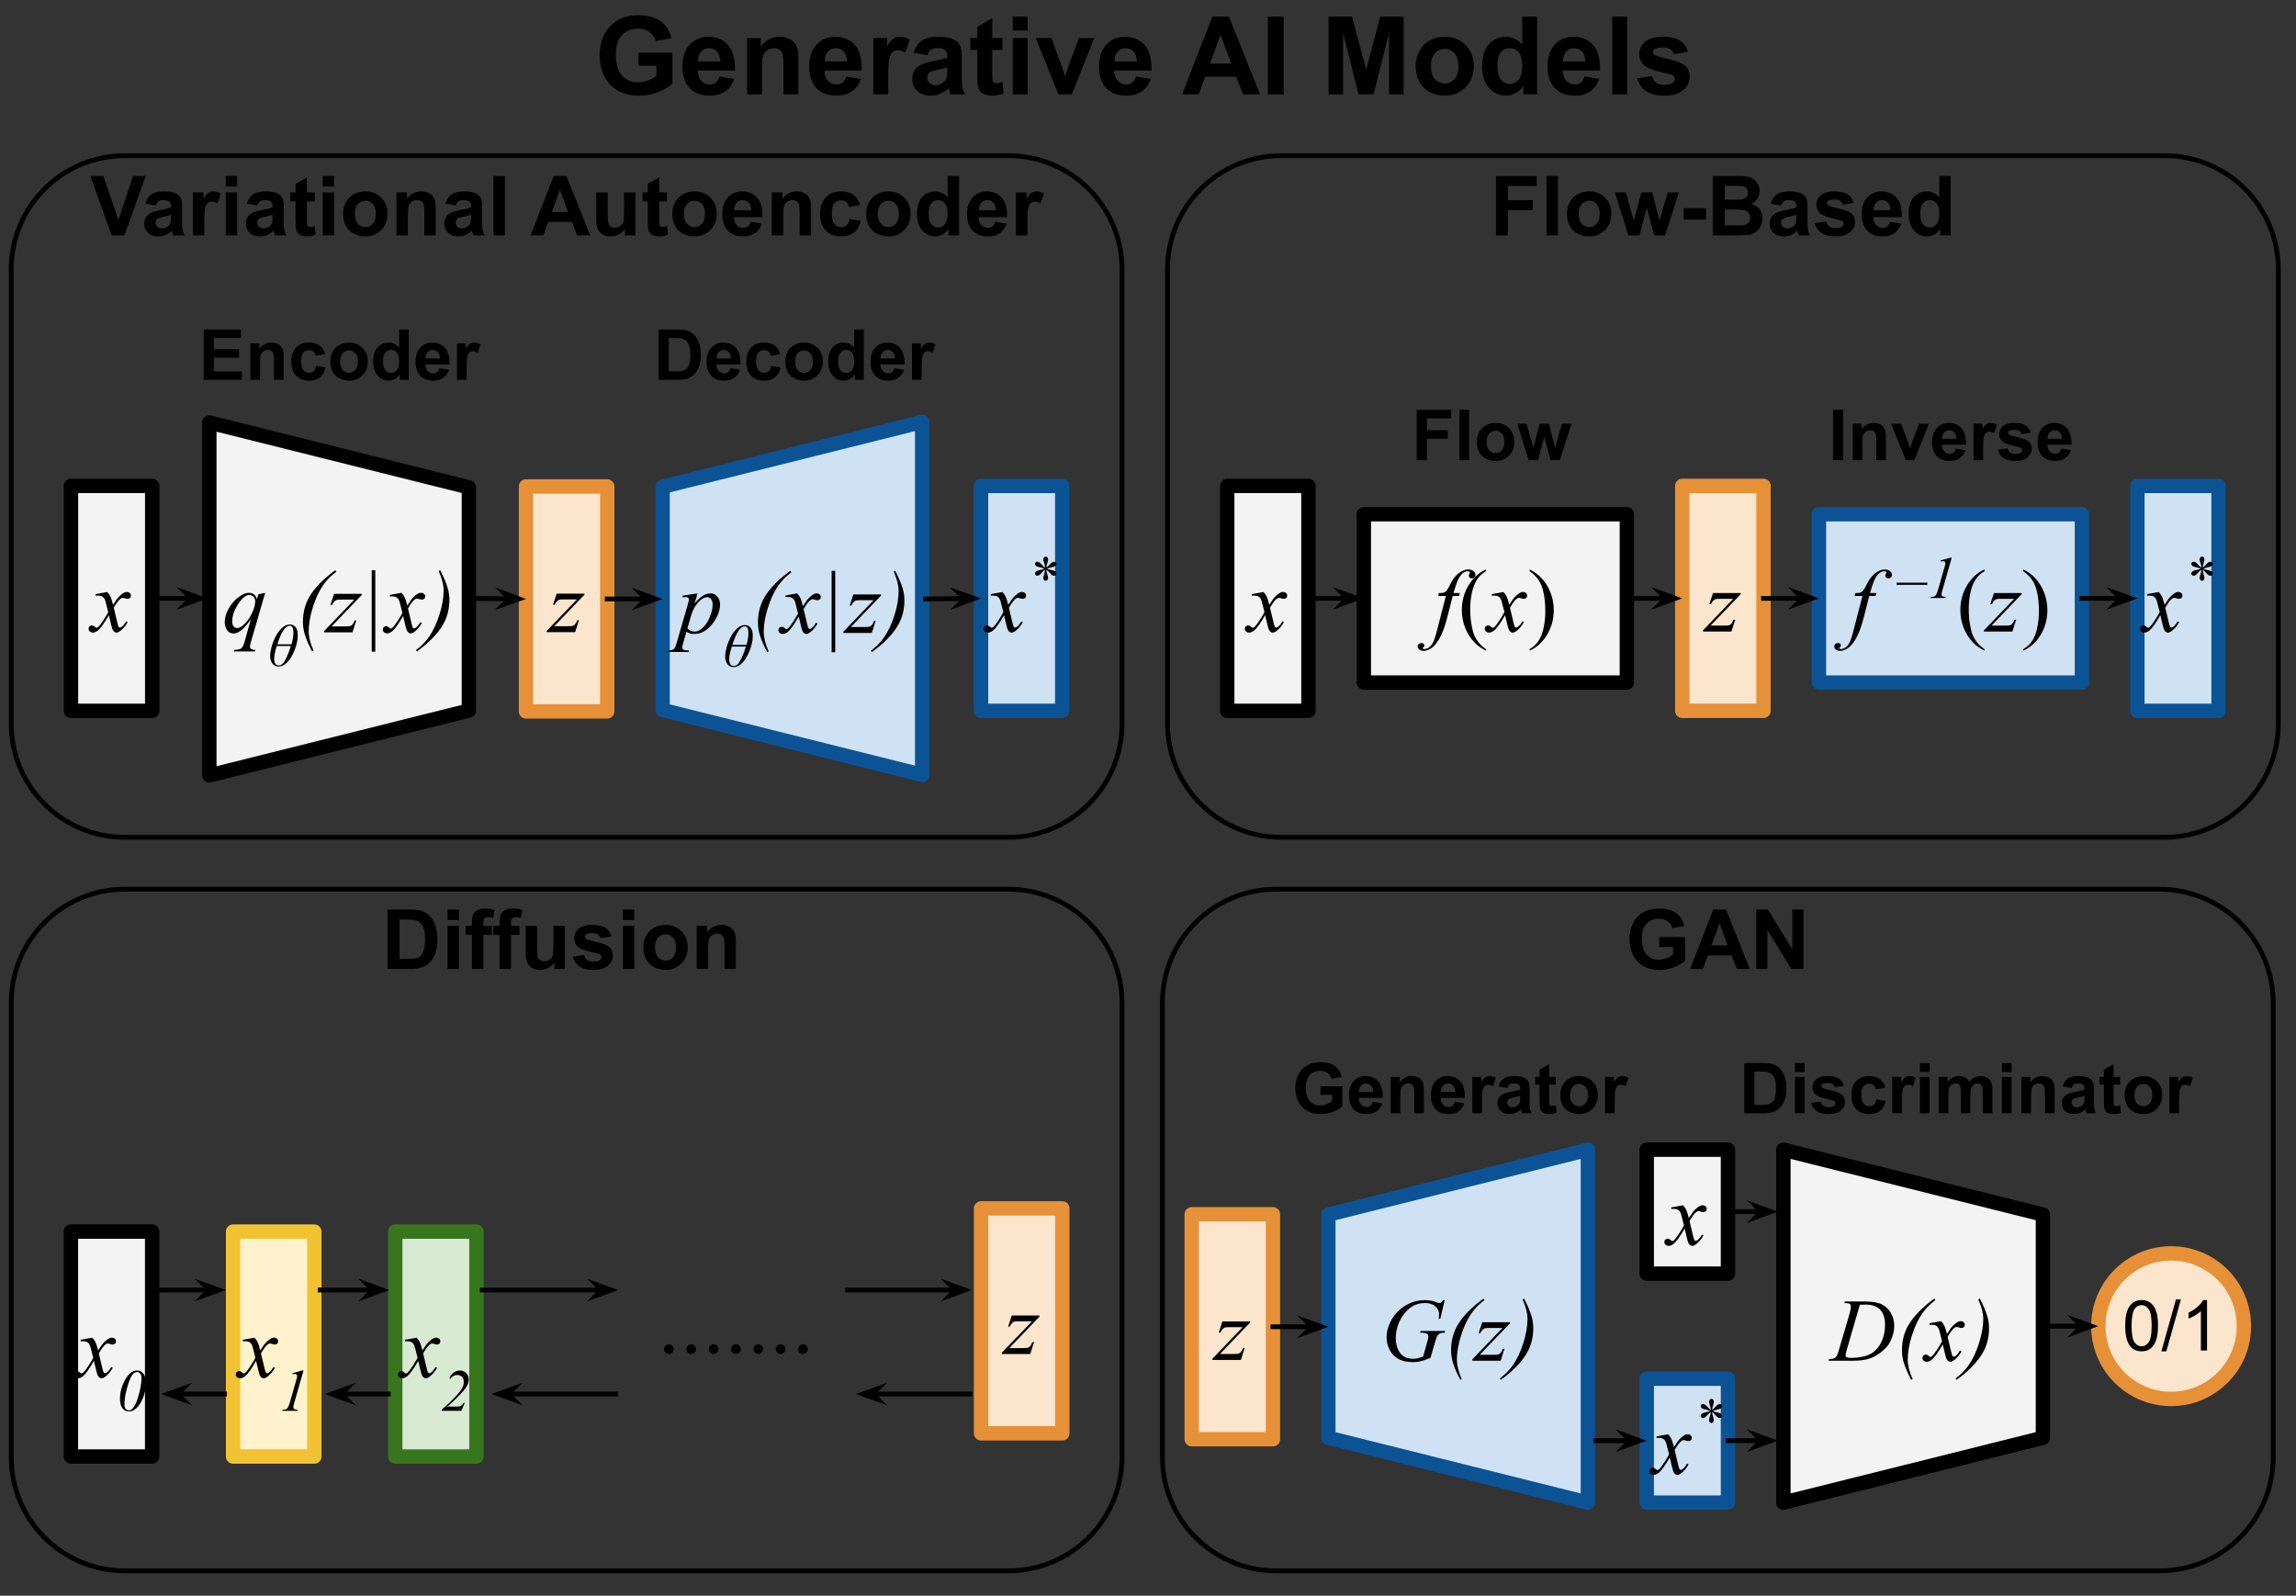 <svg version="1.1" viewBox="0.0 0.0 478.948 332.895" fill="none" stroke="none" stroke-linecap="square" stroke-miterlimit="10" xmlns:xlink="http://www.w3.org/1999/xlink" xmlns="http://www.w3.org/2000/svg"><rect x="0.0" y="0.0" width="478.948" height="332.895" fill="#333333" stroke="none"/><clipPath id="p.0"><path d="m0 0l478.947 0l0 332.895l-478.947 0l0 -332.895z" clip-rule="nonzero"/></clipPath><g clip-path="url(#p.0)"><path fill="#000000" fill-opacity="0.0" d="m0 0l478.947 0l0 332.895l-478.947 0z" fill-rule="evenodd"/><path fill="#000000" fill-opacity="0.0" d="m2.339 -11.073l472.913 0l0 38.992l-472.913 0z" fill-rule="evenodd"/><path fill="#000000" d="m133.197 13.719l0 -2.719l7.062 0l0 6.453q-1.031 1.0 -2.984 1.766q-1.953 0.75 -3.953 0.75q-2.547 0 -4.437 -1.062q-1.891 -1.078 -2.844 -3.063q-0.953 -1.984 -0.953 -4.328q0 -2.531 1.062 -4.5q1.062 -1.969 3.109 -3.016q1.562 -0.812 3.891 -0.812q3.016 0 4.703 1.266q1.703 1.266 2.203 3.516l-3.266 0.594q-0.328 -1.187 -1.281 -1.875q-0.953 -0.703 -2.359 -0.703q-2.156 0 -3.422 1.375q-1.266 1.359 -1.266 4.031q0 2.891 1.281 4.344q1.297 1.438 3.375 1.438q1.031 0 2.062 -0.406q1.031 -0.406 1.766 -0.984l0 -2.062l-3.75 0zm16.873 2.234l3.094 0.516q-0.594 1.703 -1.891 2.594q-1.281 0.891 -3.219 0.891q-3.062 0 -4.547 -2.0q-1.156 -1.609 -1.156 -4.047q0 -2.922 1.516 -4.578q1.531 -1.656 3.875 -1.656q2.625 0 4.141 1.734q1.516 1.734 1.438 5.297l-7.781 0q0.031 1.391 0.75 2.156q0.719 0.766 1.797 0.766q0.719 0 1.219 -0.391q0.5 -0.406 0.766 -1.281zm0.172 -3.141q-0.031 -1.359 -0.703 -2.062q-0.656 -0.703 -1.609 -0.703q-1.016 0 -1.688 0.75q-0.656 0.734 -0.656 2.016l4.656 0zm16.303 6.875l-3.109 0l0 -6q0 -1.906 -0.203 -2.453q-0.188 -0.562 -0.641 -0.875q-0.453 -0.312 -1.078 -0.312q-0.812 0 -1.453 0.453q-0.641 0.438 -0.875 1.172q-0.234 0.719 -0.234 2.688l0 5.328l-3.109 0l0 -11.75l2.875 0l0 1.734q1.547 -2 3.875 -2q1.031 0 1.875 0.375q0.859 0.375 1.297 0.953q0.438 0.562 0.609 1.297q0.172 0.734 0.172 2.094l0 7.297zm9.964 -3.734l3.094 0.516q-0.594 1.703 -1.891 2.594q-1.281 0.891 -3.219 0.891q-3.062 0 -4.547 -2.0q-1.156 -1.609 -1.156 -4.047q0 -2.922 1.516 -4.578q1.531 -1.656 3.875 -1.656q2.625 0 4.141 1.734q1.516 1.734 1.438 5.297l-7.781 0q0.031 1.391 0.75 2.156q0.719 0.766 1.797 0.766q0.719 0 1.219 -0.391q0.5 -0.406 0.766 -1.281zm0.172 -3.141q-0.031 -1.359 -0.703 -2.062q-0.656 -0.703 -1.609 -0.703q-1.016 0 -1.688 0.75q-0.656 0.734 -0.656 2.016l4.656 0zm8.6 6.875l-3.109 0l0 -11.75l2.875 0l0 1.672q0.75 -1.188 1.344 -1.562q0.594 -0.375 1.344 -0.375q1.062 0 2.047 0.594l-0.969 2.703q-0.781 -0.5 -1.453 -0.5q-0.656 0 -1.109 0.359q-0.453 0.359 -0.719 1.297q-0.25 0.938 -0.25 3.938l0 3.625zm8.161 -8.172l-2.828 -0.5q0.484 -1.703 1.641 -2.516q1.156 -0.828 3.453 -0.828q2.078 0 3.094 0.5q1.016 0.484 1.422 1.25q0.422 0.75 0.422 2.781l-0.031 3.625q0 1.547 0.141 2.281q0.156 0.734 0.578 1.578l-3.078 0q-0.125 -0.312 -0.297 -0.922q-0.078 -0.266 -0.109 -0.359q-0.797 0.766 -1.719 1.156q-0.906 0.391 -1.922 0.391q-1.828 0 -2.875 -0.984q-1.031 -0.984 -1.031 -2.484q0 -1 0.469 -1.781q0.484 -0.781 1.328 -1.188q0.859 -0.422 2.484 -0.734q2.172 -0.406 3.016 -0.766l0 -0.297q0 -0.906 -0.453 -1.281q-0.438 -0.391 -1.656 -0.391q-0.828 0 -1.297 0.328q-0.469 0.328 -0.75 1.141zm4.156 2.531q-0.594 0.203 -1.891 0.484q-1.297 0.266 -1.688 0.531q-0.609 0.438 -0.609 1.094q0 0.656 0.484 1.141q0.484 0.469 1.234 0.469q0.844 0 1.609 -0.562q0.562 -0.406 0.734 -1.016q0.125 -0.406 0.125 -1.516l0 -0.625zm11.507 -6.109l0 2.484l-2.125 0l0 4.734q0 1.438 0.062 1.672q0.062 0.234 0.266 0.391q0.219 0.156 0.531 0.156q0.438 0 1.25 -0.297l0.266 2.406q-1.078 0.469 -2.453 0.469q-0.844 0 -1.516 -0.281q-0.672 -0.281 -1.0 -0.719q-0.312 -0.453 -0.422 -1.219q-0.109 -0.547 -0.109 -2.203l0 -5.109l-1.422 0l0 -2.484l1.422 0l0 -2.328l3.125 -1.813l0 4.141l2.125 0zm2.154 -1.594l0 -2.875l3.109 0l0 2.875l-3.109 0zm0 13.344l0 -11.75l3.109 0l0 11.75l-3.109 0zm9.529 0l-4.734 -11.75l3.266 0l2.203 6l0.641 2.0q0.266 -0.766 0.328 -1.0q0.156 -0.5 0.328 -1.0l2.234 -6l3.203 0l-4.672 11.75l-2.797 0zm16.178 -3.734l3.094 0.516q-0.594 1.703 -1.891 2.594q-1.281 0.891 -3.219 0.891q-3.062 0 -4.547 -2.0q-1.156 -1.609 -1.156 -4.047q0 -2.922 1.516 -4.578q1.531 -1.656 3.875 -1.656q2.625 0 4.141 1.734q1.516 1.734 1.438 5.297l-7.781 0q0.031 1.391 0.75 2.156q0.719 0.766 1.797 0.766q0.719 0 1.219 -0.391q0.5 -0.406 0.766 -1.281zm0.172 -3.141q-0.031 -1.359 -0.703 -2.062q-0.656 -0.703 -1.609 -0.703q-1.016 0 -1.688 0.75q-0.656 0.734 -0.656 2.016l4.656 0zm25.71 6.875l-3.547 0l-1.422 -3.688l-6.484 0l-1.344 3.688l-3.469 0l6.312 -16.219l3.469 0l6.484 16.219zm-6.016 -6.422l-2.234 -6.016l-2.203 6.016l4.438 0zm7.658 6.422l0 -16.219l3.281 0l0 16.219l-3.281 0zm12.652 0l0 -16.219l4.891 0l2.953 11.062l2.906 -11.062l4.906 0l0 16.219l-3.047 0l0 -12.766l-3.219 12.766l-3.141 0l-3.219 -12.766l0 12.766l-3.031 0zm18.17 -6.047q0 -1.547 0.766 -2.984q0.766 -1.453 2.156 -2.219q1.406 -0.766 3.125 -0.766q2.672 0 4.375 1.734q1.703 1.734 1.703 4.375q0 2.672 -1.719 4.422q-1.719 1.75 -4.328 1.75q-1.625 0 -3.094 -0.719q-1.453 -0.734 -2.219 -2.141q-0.766 -1.422 -0.766 -3.453zm3.188 0.172q0 1.75 0.828 2.688q0.828 0.922 2.047 0.922q1.219 0 2.031 -0.922q0.828 -0.938 0.828 -2.703q0 -1.734 -0.828 -2.656q-0.812 -0.938 -2.031 -0.938q-1.219 0 -2.047 0.938q-0.828 0.922 -0.828 2.672zm22.152 5.875l-2.891 0l0 -1.719q-0.719 1.0 -1.703 1.5q-0.969 0.484 -1.969 0.484q-2.031 0 -3.484 -1.625q-1.438 -1.641 -1.438 -4.563q0 -2.984 1.406 -4.531q1.406 -1.562 3.562 -1.562q1.969 0 3.406 1.641l0 -5.844l3.109 0l0 16.219zm-8.297 -6.125q0 1.875 0.516 2.719q0.75 1.219 2.094 1.219q1.078 0 1.828 -0.906q0.75 -0.922 0.75 -2.734q0 -2.031 -0.734 -2.922q-0.719 -0.891 -1.859 -0.891q-1.109 0 -1.859 0.891q-0.734 0.875 -0.734 2.625zm18.167 2.391l3.094 0.516q-0.594 1.703 -1.891 2.594q-1.281 0.891 -3.219 0.891q-3.062 0 -4.547 -2.0q-1.156 -1.609 -1.156 -4.047q0 -2.922 1.516 -4.578q1.531 -1.656 3.875 -1.656q2.625 0 4.141 1.734q1.516 1.734 1.438 5.297l-7.781 0q0.031 1.391 0.75 2.156q0.719 0.766 1.797 0.766q0.719 0 1.219 -0.391q0.5 -0.406 0.766 -1.281zm0.172 -3.141q-0.031 -1.359 -0.703 -2.062q-0.656 -0.703 -1.609 -0.703q-1.016 0 -1.688 0.75q-0.656 0.734 -0.656 2.016l4.656 0zm5.616 6.875l0 -16.219l3.109 0l0 16.219l-3.109 0zm5.201 -3.359l3.125 -0.469q0.188 0.906 0.797 1.375q0.609 0.469 1.703 0.469q1.219 0 1.812 -0.438q0.422 -0.312 0.422 -0.828q0 -0.359 -0.219 -0.594q-0.234 -0.219 -1.047 -0.406q-3.766 -0.828 -4.766 -1.516q-1.391 -0.953 -1.391 -2.641q0 -1.531 1.203 -2.562q1.203 -1.047 3.734 -1.047q2.406 0 3.578 0.797q1.188 0.781 1.625 2.312l-2.938 0.547q-0.188 -0.688 -0.719 -1.047q-0.516 -0.375 -1.484 -0.375q-1.234 0 -1.766 0.344q-0.359 0.25 -0.359 0.625q0 0.344 0.312 0.578q0.422 0.297 2.906 0.875q2.484 0.562 3.469 1.375q0.969 0.828 0.969 2.313q0 1.609 -1.344 2.781q-1.344 1.156 -4.0 1.156q-2.391 0 -3.797 -0.969q-1.391 -0.984 -1.828 -2.656z" fill-rule="nonzero"/><path fill="#000000" fill-opacity="0.0" d="m2.339 56.182l0 0c0 -13.09 10.611 -23.701 23.701 -23.701l184.314 0c6.286 0 12.314 2.497 16.759 6.942c4.445 4.445 6.942 10.473 6.942 16.759l0 94.802c0 13.09 -10.611 23.701 -23.701 23.701l-184.314 0c-13.09 0 -23.701 -10.611 -23.701 -23.701z" fill-rule="evenodd"/><path stroke="#000000" stroke-width="1.0" stroke-linejoin="round" stroke-linecap="butt" d="m2.339 56.182l0 0c0 -13.09 10.611 -23.701 23.701 -23.701l184.314 0c6.286 0 12.314 2.497 16.759 6.942c4.445 4.445 6.942 10.473 6.942 16.759l0 94.802c0 13.09 -10.611 23.701 -23.701 23.701l-184.314 0c-13.09 0 -23.701 -10.611 -23.701 -23.701z" fill-rule="evenodd"/><path fill="#000000" fill-opacity="0.0" d="m243.541 56.182l0 0c0 -13.09 10.611 -23.701 23.701 -23.701l184.314 0c6.286 0 12.314 2.497 16.759 6.942c4.445 4.445 6.942 10.473 6.942 16.759l0 94.802c0 13.09 -10.611 23.701 -23.701 23.701l-184.314 0c-13.09 0 -23.701 -10.611 -23.701 -23.701z" fill-rule="evenodd"/><path stroke="#000000" stroke-width="1.0" stroke-linejoin="round" stroke-linecap="butt" d="m243.541 56.182l0 0c0 -13.09 10.611 -23.701 23.701 -23.701l184.314 0c6.286 0 12.314 2.497 16.759 6.942c4.445 4.445 6.942 10.473 6.942 16.759l0 94.802c0 13.09 -10.611 23.701 -23.701 23.701l-184.314 0c-13.09 0 -23.701 -10.611 -23.701 -23.701z" fill-rule="evenodd"/><path fill="#000000" fill-opacity="0.0" d="m2.339 209.208l0 0c0 -13.09 10.611 -23.701 23.701 -23.701l184.314 0c6.286 0 12.314 2.497 16.759 6.942c4.445 4.445 6.942 10.473 6.942 16.759l0 94.802c0 13.09 -10.611 23.701 -23.701 23.701l-184.314 0c-13.09 0 -23.701 -10.611 -23.701 -23.701z" fill-rule="evenodd"/><path stroke="#000000" stroke-width="1.0" stroke-linejoin="round" stroke-linecap="butt" d="m2.339 209.208l0 0c0 -13.09 10.611 -23.701 23.701 -23.701l184.314 0c6.286 0 12.314 2.497 16.759 6.942c4.445 4.445 6.942 10.473 6.942 16.759l0 94.802c0 13.09 -10.611 23.701 -23.701 23.701l-184.314 0c-13.09 0 -23.701 -10.611 -23.701 -23.701z" fill-rule="evenodd"/><path fill="#000000" fill-opacity="0.0" d="m242.478 209.208l0 0c0 -13.09 10.611 -23.701 23.701 -23.701l184.314 0c6.286 0 12.314 2.497 16.759 6.942c4.445 4.445 6.942 10.473 6.942 16.759l0 94.802c0 13.09 -10.611 23.701 -23.701 23.701l-184.314 0c-13.09 0 -23.701 -10.611 -23.701 -23.701z" fill-rule="evenodd"/><path stroke="#000000" stroke-width="1.0" stroke-linejoin="round" stroke-linecap="butt" d="m242.478 209.208l0 0c0 -13.09 10.611 -23.701 23.701 -23.701l184.314 0c6.286 0 12.314 2.497 16.759 6.942c4.445 4.445 6.942 10.473 6.942 16.759l0 94.802c0 13.09 -10.611 23.701 -23.701 23.701l-184.314 0c-13.09 0 -23.701 -10.611 -23.701 -23.701z" fill-rule="evenodd"/><path fill="#f3f3f3" d="m14.806 101.373l16.945 0l0 46.929l-16.945 0z" fill-rule="evenodd"/><path stroke="#000000" stroke-width="3.0" stroke-linejoin="round" stroke-linecap="butt" d="m14.806 101.373l16.945 0l0 46.929l-16.945 0z" fill-rule="evenodd"/><path fill="#000000" d="m22.372 123.507q0.453 0.484 0.672 0.953q0.172 0.328 0.547 1.719l0.797 -1.203q0.328 -0.438 0.781 -0.828q0.453 -0.391 0.797 -0.547q0.219 -0.094 0.484 -0.094q0.391 0 0.625 0.219q0.234 0.203 0.234 0.5q0 0.359 -0.141 0.484q-0.25 0.219 -0.578 0.219q-0.203 0 -0.422 -0.078q-0.422 -0.141 -0.562 -0.141q-0.219 0 -0.531 0.25q-0.562 0.469 -1.344 1.828l0.75 3.141q0.172 0.719 0.281 0.859q0.125 0.141 0.25 0.141q0.188 0 0.438 -0.203q0.5 -0.422 0.859 -1.094l0.328 0.156q-0.578 1.078 -1.469 1.781q-0.5 0.406 -0.844 0.406q-0.516 0 -0.812 -0.578q-0.188 -0.344 -0.797 -3.062q-1.406 2.469 -2.266 3.188q-0.562 0.453 -1.078 0.453q-0.359 0 -0.672 -0.266q-0.219 -0.203 -0.219 -0.531q0 -0.312 0.203 -0.5q0.203 -0.203 0.5 -0.203q0.281 0 0.609 0.281q0.234 0.219 0.375 0.219q0.109 0 0.281 -0.141q0.422 -0.359 1.156 -1.5q0.75 -1.156 0.969 -1.656q-0.562 -2.219 -0.609 -2.344q-0.203 -0.594 -0.547 -0.828q-0.328 -0.25 -0.984 -0.25q-0.219 0 -0.484 0.016l0 -0.328l2.422 -0.438z" fill-rule="nonzero"/><path fill="#f3f3f3" d="m43.667 88.139l54.142 13.535l0 46.567l-54.142 13.535z" fill-rule="evenodd"/><path stroke="#000000" stroke-width="3.0" stroke-linejoin="round" stroke-linecap="butt" d="m43.667 88.139l54.142 13.535l0 46.567l-54.142 13.535z" fill-rule="evenodd"/><path fill="#000000" fill-opacity="0.0" d="m43.304 114.003l54.866 0l0 21.669l-54.866 0z" fill-rule="evenodd"/><path fill="#000000" d="m55.315 123.673l-2.984 10.297q-0.188 0.719 -0.188 0.906q0 0.219 0.094 0.359q0.109 0.156 0.297 0.234q0.281 0.109 0.734 0.109l-0.094 0.328l-4.359 0l0.094 -0.328q0.891 -0.078 1.109 -0.156q0.344 -0.141 0.562 -0.453q0.234 -0.312 0.5 -1.297l1.25 -4.484q-1.188 1.75 -2.234 2.469q-0.734 0.5 -1.375 0.5q-0.906 0 -1.375 -0.734q-0.469 -0.75 -0.469 -1.625q0 -1.375 0.844 -2.875q0.859 -1.516 2.234 -2.484q1.078 -0.766 1.953 -0.766q0.641 0 1.062 0.328q0.422 0.312 0.625 1.0l0.297 -1.016l1.422 -0.312zm-2.078 1.781q0 -0.578 -0.359 -0.953q-0.344 -0.375 -0.875 -0.375q-1.109 0 -2.344 1.922q-1.219 1.906 -1.219 3.594q0 0.688 0.297 1.047q0.312 0.344 0.75 0.344q0.562 0 1.25 -0.609q1.078 -0.938 1.781 -2.406q0.719 -1.484 0.719 -2.562z" fill-rule="nonzero"/><path fill="#000000" d="m60.424 130.282q1.688 0 1.688 2.312q0 1.406 -0.688 3.109q-0.688 1.688 -1.562 2.531q-0.875 0.828 -1.797 0.828q-0.766 0 -1.25 -0.641q-0.469 -0.641 -0.469 -1.609q0 -0.625 0.266 -1.719q0.281 -1.094 0.828 -2.203q0.547 -1.109 1.359 -1.859q0.828 -0.75 1.625 -0.75zm0.375 4.141q0.406 -1.281 0.406 -2.5q0 -1.375 -0.781 -1.375q-0.688 0 -1.359 1.031q-0.656 1.031 -1.203 2.844l2.938 0zm-3.062 0.344q-0.547 1.734 -0.547 2.672q0 0.609 0.234 1.0q0.25 0.375 0.75 0.375q0.406 0 0.766 -0.328q0.359 -0.328 0.828 -1.312q0.484 -1.0 0.906 -2.406l-2.938 0z" fill-rule="nonzero"/><path fill="#000000" d="m65.409 135.766l-0.297 0.141q-1.094 -2.062 -1.562 -3.641q-0.359 -1.25 -0.359 -2.5q0 -2.938 1.344 -5.266q1.672 -2.828 5.406 -5.531l0.219 0.312q-1.688 1.25 -2.75 2.797q-1.328 1.938 -2.172 4.672q-0.844 2.734 -0.844 4.969q0 1.719 1.016 4.047zm4.275 -11.875l5.781 0l0 0.234l-6.297 6.562l2.672 0q0.953 0 1.203 -0.078q0.25 -0.078 0.469 -0.312q0.219 -0.234 0.469 -0.859l0.344 0l-0.797 2.484l-5.922 0l0 -0.266l6.297 -6.562l-2.625 0q-0.828 0 -1.0 0.047q-0.25 0.062 -0.5 0.297q-0.25 0.219 -0.516 0.766l-0.344 0l0.766 -2.312zm8.604 -4.922l0 16.984l-0.75 0l0 -16.984l0.75 0zm5.457 4.703q0.453 0.484 0.672 0.953q0.172 0.328 0.547 1.719l0.797 -1.203q0.328 -0.438 0.781 -0.828q0.453 -0.391 0.797 -0.547q0.219 -0.094 0.484 -0.094q0.391 0 0.625 0.219q0.234 0.203 0.234 0.5q0 0.359 -0.141 0.484q-0.25 0.219 -0.578 0.219q-0.203 0 -0.422 -0.078q-0.422 -0.141 -0.562 -0.141q-0.219 0 -0.531 0.25q-0.562 0.469 -1.344 1.828l0.75 3.141q0.172 0.719 0.281 0.859q0.125 0.141 0.25 0.141q0.188 0 0.438 -0.203q0.5 -0.422 0.859 -1.094l0.328 0.156q-0.578 1.078 -1.469 1.781q-0.5 0.406 -0.844 0.406q-0.516 0 -0.812 -0.578q-0.188 -0.344 -0.797 -3.062q-1.406 2.469 -2.266 3.188q-0.562 0.453 -1.078 0.453q-0.359 0 -0.672 -0.266q-0.219 -0.203 -0.219 -0.531q0 -0.312 0.203 -0.5q0.203 -0.203 0.5 -0.203q0.281 0 0.609 0.281q0.234 0.219 0.375 0.219q0.109 0 0.281 -0.141q0.422 -0.359 1.156 -1.5q0.75 -1.156 0.969 -1.656q-0.562 -2.219 -0.609 -2.344q-0.203 -0.594 -0.547 -0.828q-0.328 -0.25 -0.984 -0.25q-0.219 0 -0.484 0.016l0 -0.328l2.422 -0.438zm7.765 -4.531l0.312 -0.172q1.078 2.062 1.547 3.641q0.375 1.234 0.375 2.5q0 2.938 -1.359 5.25q-1.688 2.859 -5.406 5.547l-0.219 -0.281q1.688 -1.25 2.75 -2.797q1.328 -1.922 2.172 -4.656q0.859 -2.75 0.859 -4.984q0 -1.719 -1.031 -4.047z" fill-rule="nonzero"/><path fill="#fce5cd" d="m109.724 101.493l16.945 0l0 46.929l-16.945 0z" fill-rule="evenodd"/><path stroke="#e69138" stroke-width="3.0" stroke-linejoin="round" stroke-linecap="butt" d="m109.724 101.493l16.945 0l0 46.929l-16.945 0z" fill-rule="evenodd"/><path fill="#000000" d="m116.129 123.847l5.781 0l0 0.234l-6.297 6.562l2.672 0q0.953 0 1.203 -0.078q0.25 -0.078 0.469 -0.312q0.219 -0.234 0.469 -0.859l0.344 0l-0.797 2.484l-5.922 0l0 -0.266l6.297 -6.562l-2.625 0q-0.828 0 -1.0 0.047q-0.25 0.062 -0.5 0.297q-0.25 0.219 -0.516 0.766l-0.344 0l0.766 -2.312z" fill-rule="nonzero"/><path fill="#cfe2f3" d="m192.365 88.018l-54.142 13.535l0 46.567l54.142 13.535z" fill-rule="evenodd"/><path stroke="#0b5394" stroke-width="3.0" stroke-linejoin="round" stroke-linecap="butt" d="m192.365 88.018l-54.142 13.535l0 46.567l54.142 13.535z" fill-rule="evenodd"/><path fill="#000000" fill-opacity="0.0" d="m138.223 114.123l54.866 0l0 21.669l-54.866 0z" fill-rule="evenodd"/><path fill="#000000" d="m145.515 123.793l-0.625 2.094q0.984 -1.156 1.766 -1.625q0.781 -0.469 1.594 -0.469q0.812 0 1.375 0.656q0.578 0.641 0.578 1.656q0 2.016 -1.625 4.094q-1.625 2.062 -3.797 2.062q-0.453 0 -0.812 -0.109q-0.344 -0.094 -0.781 -0.344l-0.672 2.344q-0.203 0.703 -0.203 0.906q0 0.203 0.109 0.344q0.109 0.141 0.344 0.219q0.234 0.078 0.938 0.078l-0.078 0.328l-4.297 0l0.094 -0.328q0.844 -0.047 1.141 -0.297q0.297 -0.25 0.625 -1.406l2.312 -7.984q0.203 -0.75 0.203 -0.938q0 -0.25 -0.141 -0.375q-0.141 -0.141 -0.438 -0.141q-0.266 0 -0.734 0.062l0 -0.359l3.125 -0.469zm-2.125 7.297q0.562 0.672 1.531 0.672q0.469 0 0.953 -0.266q0.5 -0.266 0.969 -0.781q0.469 -0.516 0.844 -1.188q0.375 -0.688 0.672 -1.609q0.297 -0.922 0.297 -1.828q0 -0.719 -0.344 -1.109q-0.328 -0.391 -0.766 -0.391q-0.984 0 -1.953 1.141q-0.953 1.125 -1.406 2.625l-0.797 2.734z" fill-rule="nonzero"/><path fill="#000000" d="m155.343 130.403q1.688 0 1.688 2.312q0 1.406 -0.688 3.109q-0.688 1.688 -1.562 2.531q-0.875 0.828 -1.797 0.828q-0.766 0 -1.25 -0.641q-0.469 -0.641 -0.469 -1.609q0 -0.625 0.266 -1.719q0.281 -1.094 0.828 -2.203q0.547 -1.109 1.359 -1.859q0.828 -0.75 1.625 -0.75zm0.375 4.141q0.406 -1.281 0.406 -2.5q0 -1.375 -0.781 -1.375q-0.688 0 -1.359 1.031q-0.656 1.031 -1.203 2.844l2.938 0zm-3.062 0.344q-0.547 1.734 -0.547 2.672q0 0.609 0.234 1.0q0.25 0.375 0.75 0.375q0.406 0 0.766 -0.328q0.359 -0.328 0.828 -1.312q0.484 -1.0 0.906 -2.406l-2.938 0z" fill-rule="nonzero"/><path fill="#000000" d="m160.328 135.887l-0.297 0.141q-1.094 -2.062 -1.562 -3.641q-0.359 -1.25 -0.359 -2.5q0 -2.937 1.344 -5.266q1.672 -2.828 5.406 -5.531l0.219 0.312q-1.688 1.25 -2.75 2.797q-1.328 1.938 -2.172 4.672q-0.844 2.734 -0.844 4.969q0 1.719 1.016 4.047zm5.947 -12.094q0.453 0.484 0.672 0.953q0.172 0.328 0.547 1.719l0.797 -1.203q0.328 -0.438 0.781 -0.828q0.453 -0.391 0.797 -0.547q0.219 -0.094 0.484 -0.094q0.391 0 0.625 0.219q0.234 0.203 0.234 0.5q0 0.359 -0.141 0.484q-0.25 0.219 -0.578 0.219q-0.203 0 -0.422 -0.078q-0.422 -0.141 -0.562 -0.141q-0.219 0 -0.531 0.25q-0.562 0.469 -1.344 1.828l0.75 3.141q0.172 0.719 0.281 0.859q0.125 0.141 0.25 0.141q0.188 0 0.438 -0.203q0.5 -0.422 0.859 -1.094l0.328 0.156q-0.578 1.078 -1.469 1.781q-0.5 0.406 -0.844 0.406q-0.516 0 -0.812 -0.578q-0.188 -0.344 -0.797 -3.062q-1.406 2.469 -2.266 3.188q-0.562 0.453 -1.078 0.453q-0.359 0 -0.672 -0.266q-0.219 -0.203 -0.219 -0.531q0 -0.312 0.203 -0.5q0.203 -0.203 0.5 -0.203q0.281 0 0.609 0.281q0.234 0.219 0.375 0.219q0.109 0 0.281 -0.141q0.422 -0.359 1.156 -1.5q0.75 -1.156 0.969 -1.656q-0.562 -2.219 -0.609 -2.344q-0.203 -0.594 -0.547 -0.828q-0.328 -0.25 -0.984 -0.25q-0.219 0 -0.484 0.016l0 -0.328l2.422 -0.438zm7.952 -4.703l0 16.984l-0.75 0l0 -16.984l0.75 0zm3.785 4.922l5.781 0l0 0.234l-6.297 6.562l2.672 0q0.953 0 1.203 -0.078q0.25 -0.078 0.469 -0.312q0.219 -0.234 0.469 -0.859l0.344 0l-0.797 2.484l-5.922 0l0 -0.266l6.297 -6.562l-2.625 0q-0.828 0 -1.0 0.047q-0.25 0.062 -0.5 0.297q-0.25 0.219 -0.516 0.766l-0.344 0l0.766 -2.312zm8.417 -4.75l0.312 -0.172q1.078 2.062 1.547 3.641q0.375 1.234 0.375 2.5q0 2.937 -1.359 5.25q-1.688 2.859 -5.406 5.547l-0.219 -0.281q1.688 -1.25 2.75 -2.797q1.328 -1.922 2.172 -4.656q0.859 -2.75 0.859 -4.984q0 -1.719 -1.031 -4.047z" fill-rule="nonzero"/><path fill="#cfe2f3" d="m204.643 101.373l16.945 0l0 46.929l-16.945 0z" fill-rule="evenodd"/><path stroke="#0b5394" stroke-width="3.0" stroke-linejoin="round" stroke-linecap="butt" d="m204.643 101.373l16.945 0l0 46.929l-16.945 0z" fill-rule="evenodd"/><path fill="#000000" d="m209.1 123.507q0.453 0.484 0.672 0.953q0.172 0.328 0.547 1.719l0.797 -1.203q0.328 -0.438 0.781 -0.828q0.453 -0.391 0.797 -0.547q0.219 -0.094 0.484 -0.094q0.391 0 0.625 0.219q0.234 0.203 0.234 0.5q0 0.359 -0.141 0.484q-0.25 0.219 -0.578 0.219q-0.203 0 -0.422 -0.078q-0.422 -0.141 -0.562 -0.141q-0.219 0 -0.531 0.25q-0.562 0.469 -1.344 1.828l0.75 3.141q0.172 0.719 0.281 0.859q0.125 0.141 0.25 0.141q0.188 0 0.438 -0.203q0.5 -0.422 0.859 -1.094l0.328 0.156q-0.578 1.078 -1.469 1.781q-0.5 0.406 -0.844 0.406q-0.516 0 -0.812 -0.578q-0.188 -0.344 -0.797 -3.062q-1.406 2.469 -2.266 3.188q-0.562 0.453 -1.078 0.453q-0.359 0 -0.672 -0.266q-0.219 -0.203 -0.219 -0.531q0 -0.312 0.203 -0.5q0.203 -0.203 0.5 -0.203q0.281 0 0.609 0.281q0.234 0.219 0.375 0.219q0.109 0 0.281 -0.141q0.422 -0.359 1.156 -1.5q0.75 -1.156 0.969 -1.656q-0.562 -2.219 -0.609 -2.344q-0.203 -0.594 -0.547 -0.828q-0.328 -0.25 -0.984 -0.25q-0.219 0 -0.484 0.016l0 -0.328l2.422 -0.438z" fill-rule="nonzero"/><path fill="#000000" d="m218.021 118.414q-0.031 -0.422 -0.172 -0.828q-0.203 -0.594 -0.203 -0.812q0 -0.328 0.141 -0.484q0.156 -0.172 0.375 -0.172q0.188 0 0.328 0.172q0.141 0.156 0.141 0.469q0 0.266 -0.172 0.766q-0.156 0.484 -0.188 0.891q0.328 -0.203 0.594 -0.516q0.422 -0.484 0.625 -0.594q0.203 -0.109 0.406 -0.109q0.203 0 0.328 0.141q0.141 0.125 0.141 0.312q0 0.234 -0.203 0.406q-0.203 0.172 -1.0 0.344q-0.469 0.109 -0.781 0.25q0.328 0.156 0.781 0.25q0.734 0.125 0.953 0.328q0.234 0.203 0.234 0.438q0 0.188 -0.141 0.328q-0.141 0.125 -0.312 0.125q-0.188 0 -0.406 -0.125q-0.219 -0.141 -0.594 -0.578q-0.25 -0.297 -0.625 -0.562q0.016 0.344 0.141 0.75q0.219 0.719 0.219 0.984q0 0.25 -0.156 0.422q-0.141 0.156 -0.297 0.156q-0.234 0 -0.406 -0.172q-0.125 -0.141 -0.125 -0.406q0 -0.297 0.125 -0.703q0.141 -0.422 0.172 -0.562q0.047 -0.156 0.078 -0.469q-0.359 0.234 -0.625 0.531q-0.438 0.5 -0.672 0.625q-0.156 0.109 -0.328 0.109q-0.203 0 -0.359 -0.141q-0.141 -0.141 -0.141 -0.312q0 -0.156 0.125 -0.312q0.125 -0.172 0.375 -0.281q0.172 -0.078 0.75 -0.203q0.375 -0.078 0.734 -0.219q-0.328 -0.172 -0.781 -0.266q-0.75 -0.156 -0.922 -0.281q-0.281 -0.203 -0.281 -0.484q0 -0.172 0.141 -0.297q0.141 -0.141 0.328 -0.141q0.188 0 0.406 0.125q0.234 0.125 0.562 0.516q0.344 0.391 0.688 0.594z" fill-rule="nonzero"/><path fill="#000000" fill-opacity="0.0" d="m33.84 65.156l73.795 0l0 21.669l-73.795 0z" fill-rule="evenodd"/><path fill="#000000" d="m42.48 79.236l0 -10.484l7.781 0l0 1.766l-5.656 0l0 2.328l5.266 0l0 1.766l-5.266 0l0 2.859l5.859 0l0 1.766l-7.984 0zm16.682 0l-2.016 0l0 -3.875q0 -1.234 -0.125 -1.594q-0.125 -0.359 -0.422 -0.562q-0.297 -0.203 -0.703 -0.203q-0.516 0 -0.938 0.297q-0.406 0.281 -0.562 0.75q-0.156 0.469 -0.156 1.75l0 3.438l-2.016 0l0 -7.594l1.875 0l0 1.109q1.0 -1.281 2.5 -1.281q0.672 0 1.219 0.234q0.547 0.234 0.828 0.609q0.297 0.375 0.406 0.844q0.109 0.469 0.109 1.359l0 4.719zm8.656 -5.359l-1.969 0.359q-0.109 -0.594 -0.469 -0.891q-0.344 -0.297 -0.906 -0.297q-0.75 0 -1.203 0.516q-0.453 0.516 -0.453 1.734q0 1.359 0.453 1.922q0.453 0.547 1.219 0.547q0.578 0 0.938 -0.328q0.375 -0.328 0.516 -1.109l1.984 0.328q-0.312 1.359 -1.188 2.062q-0.875 0.688 -2.328 0.688q-1.672 0 -2.672 -1.047q-0.984 -1.062 -0.984 -2.922q0 -1.875 0.984 -2.922q1.0 -1.047 2.703 -1.047q1.391 0 2.203 0.594q0.828 0.594 1.172 1.812zm1.073 1.453q0 -1.0 0.484 -1.938q0.5 -0.938 1.406 -1.422q0.906 -0.5 2.016 -0.5q1.719 0 2.828 1.125q1.109 1.109 1.109 2.812q0 1.734 -1.125 2.875q-1.109 1.125 -2.797 1.125q-1.047 0 -2.0 -0.469q-0.938 -0.469 -1.438 -1.375q-0.484 -0.922 -0.484 -2.234zm2.047 0.109q0 1.125 0.531 1.734q0.547 0.594 1.344 0.594q0.781 0 1.312 -0.594q0.531 -0.609 0.531 -1.75q0 -1.125 -0.531 -1.719q-0.531 -0.609 -1.312 -0.609q-0.797 0 -1.344 0.609q-0.531 0.594 -0.531 1.734zm14.328 3.797l-1.859 0l0 -1.109q-0.469 0.641 -1.109 0.969q-0.625 0.312 -1.266 0.312q-1.312 0 -2.25 -1.047q-0.938 -1.062 -0.938 -2.953q0 -1.938 0.906 -2.938q0.922 -1.0 2.312 -1.0q1.266 0 2.203 1.047l0 -3.766l2.0 0l0 10.484zm-5.359 -3.969q0 1.219 0.328 1.766q0.5 0.781 1.359 0.781q0.703 0 1.188 -0.578q0.484 -0.594 0.484 -1.766q0 -1.312 -0.469 -1.891q-0.469 -0.578 -1.203 -0.578q-0.719 0 -1.203 0.578q-0.484 0.562 -0.484 1.688zm11.749 1.547l2.0 0.344q-0.375 1.094 -1.219 1.672q-0.828 0.578 -2.078 0.578q-1.984 0 -2.938 -1.297q-0.75 -1.031 -0.75 -2.625q0 -1.875 0.984 -2.938q0.984 -1.078 2.5 -1.078q1.688 0 2.672 1.125q0.984 1.109 0.938 3.422l-5.031 0q0.016 0.891 0.484 1.391q0.469 0.5 1.156 0.5q0.469 0 0.781 -0.25q0.328 -0.266 0.5 -0.844zm0.109 -2.031q-0.016 -0.875 -0.453 -1.328q-0.422 -0.453 -1.031 -0.453q-0.672 0 -1.094 0.484q-0.422 0.469 -0.422 1.297l3.0 0zm5.573 4.453l-2.016 0l0 -7.594l1.859 0l0 1.078q0.484 -0.766 0.859 -1.0q0.391 -0.25 0.875 -0.25q0.688 0 1.328 0.375l-0.625 1.75q-0.5 -0.328 -0.938 -0.328q-0.422 0 -0.719 0.234q-0.297 0.234 -0.469 0.844q-0.156 0.609 -0.156 2.547l0 2.344z" fill-rule="nonzero"/><path fill="#000000" fill-opacity="0.0" d="m128.759 65.157l73.795 0l0 21.669l-73.795 0z" fill-rule="evenodd"/><path fill="#000000" d="m137.395 68.753l3.875 0q1.297 0 1.984 0.188q0.922 0.281 1.578 0.984q0.672 0.688 1.016 1.688q0.344 1.0 0.344 2.484q0 1.297 -0.328 2.234q-0.391 1.141 -1.125 1.844q-0.547 0.547 -1.484 0.844q-0.703 0.219 -1.875 0.219l-3.984 0l0 -10.484zm2.109 1.766l0 6.953l1.594 0q0.875 0 1.281 -0.109q0.516 -0.125 0.844 -0.422q0.344 -0.312 0.562 -1.016q0.219 -0.703 0.219 -1.922q0 -1.219 -0.219 -1.859q-0.219 -0.656 -0.609 -1.016q-0.375 -0.375 -0.969 -0.5q-0.453 -0.109 -1.75 -0.109l-0.953 0zm12.866 6.297l2.0 0.344q-0.375 1.094 -1.219 1.672q-0.828 0.578 -2.078 0.578q-1.984 0 -2.938 -1.297q-0.75 -1.031 -0.75 -2.625q0 -1.875 0.984 -2.938q0.984 -1.078 2.5 -1.078q1.688 0 2.672 1.125q0.984 1.109 0.938 3.422l-5.031 0q0.016 0.891 0.484 1.391q0.469 0.5 1.156 0.5q0.469 0 0.781 -0.25q0.328 -0.266 0.5 -0.844zm0.109 -2.031q-0.016 -0.875 -0.453 -1.328q-0.422 -0.453 -1.031 -0.453q-0.672 0 -1.094 0.484q-0.422 0.469 -0.422 1.297l3.0 0zm10.26 -0.906l-1.969 0.359q-0.109 -0.594 -0.469 -0.891q-0.344 -0.297 -0.906 -0.297q-0.75 0 -1.203 0.516q-0.453 0.516 -0.453 1.734q0 1.359 0.453 1.922q0.453 0.547 1.219 0.547q0.578 0 0.938 -0.328q0.375 -0.328 0.516 -1.109l1.984 0.328q-0.312 1.359 -1.188 2.062q-0.875 0.688 -2.328 0.688q-1.672 0 -2.672 -1.047q-0.984 -1.062 -0.984 -2.922q0 -1.875 0.984 -2.922q1.0 -1.047 2.703 -1.047q1.391 0 2.203 0.594q0.828 0.594 1.172 1.812zm1.073 1.453q0 -1.0 0.484 -1.938q0.5 -0.938 1.406 -1.422q0.906 -0.5 2.016 -0.5q1.719 0 2.828 1.125q1.109 1.109 1.109 2.812q0 1.734 -1.125 2.875q-1.109 1.125 -2.797 1.125q-1.047 0 -2.0 -0.469q-0.938 -0.469 -1.438 -1.375q-0.484 -0.922 -0.484 -2.234zm2.047 0.109q0 1.125 0.531 1.734q0.547 0.594 1.344 0.594q0.781 0 1.312 -0.594q0.531 -0.609 0.531 -1.75q0 -1.125 -0.531 -1.719q-0.531 -0.609 -1.312 -0.609q-0.797 0 -1.344 0.609q-0.531 0.594 -0.531 1.734zm14.328 3.797l-1.859 0l0 -1.109q-0.469 0.641 -1.109 0.969q-0.625 0.312 -1.266 0.312q-1.312 0 -2.25 -1.047q-0.938 -1.062 -0.938 -2.953q0 -1.938 0.906 -2.938q0.922 -1.0 2.312 -1.0q1.266 0 2.203 1.047l0 -3.766l2.0 0l0 10.484zm-5.359 -3.969q0 1.219 0.328 1.766q0.5 0.781 1.359 0.781q0.703 0 1.188 -0.578q0.484 -0.594 0.484 -1.766q0 -1.312 -0.469 -1.891q-0.469 -0.578 -1.203 -0.578q-0.719 0 -1.203 0.578q-0.484 0.562 -0.484 1.688zm11.749 1.547l2.0 0.344q-0.375 1.094 -1.219 1.672q-0.828 0.578 -2.078 0.578q-1.984 0 -2.938 -1.297q-0.75 -1.031 -0.75 -2.625q0 -1.875 0.984 -2.938q0.984 -1.078 2.5 -1.078q1.688 0 2.672 1.125q0.984 1.109 0.938 3.422l-5.031 0q0.016 0.891 0.484 1.391q0.469 0.5 1.156 0.5q0.469 0 0.781 -0.25q0.328 -0.266 0.5 -0.844zm0.109 -2.031q-0.016 -0.875 -0.453 -1.328q-0.422 -0.453 -1.031 -0.453q-0.672 0 -1.094 0.484q-0.422 0.469 -0.422 1.297l3.0 0zm5.573 4.453l-2.016 0l0 -7.594l1.859 0l0 1.078q0.484 -0.766 0.859 -1.0q0.391 -0.25 0.875 -0.25q0.688 0 1.328 0.375l-0.625 1.75q-0.5 -0.328 -0.938 -0.328q-0.422 0 -0.719 0.234q-0.297 0.234 -0.469 0.844q-0.156 0.609 -0.156 2.547l0 2.344z" fill-rule="nonzero"/><path fill="#000000" fill-opacity="0.0" d="m4.465 32.48l227.465 0l0 21.008l-227.465 0z" fill-rule="evenodd"/><path fill="#000000" d="m23.283 49.12l-4.438 -12.406l2.719 0l3.141 9.188l3.047 -9.188l2.656 0l-4.453 12.406l-2.672 0zm9.195 -6.25l-2.156 -0.391q0.375 -1.297 1.25 -1.922q0.891 -0.625 2.641 -0.625q1.594 0 2.375 0.375q0.781 0.375 1.094 0.953q0.312 0.578 0.312 2.125l-0.016 2.781q0 1.188 0.109 1.75q0.109 0.562 0.422 1.203l-2.344 0q-0.094 -0.234 -0.234 -0.703q-0.062 -0.203 -0.078 -0.281q-0.609 0.594 -1.312 0.891q-0.688 0.297 -1.469 0.297q-1.391 0 -2.187 -0.75q-0.797 -0.75 -0.797 -1.906q0 -0.766 0.359 -1.359q0.359 -0.594 1.016 -0.906q0.656 -0.328 1.891 -0.562q1.672 -0.312 2.312 -0.578l0 -0.234q0 -0.688 -0.344 -0.984q-0.328 -0.297 -1.281 -0.297q-0.625 0 -0.984 0.25q-0.359 0.25 -0.578 0.875zm3.188 1.938q-0.453 0.156 -1.453 0.375q-0.984 0.203 -1.297 0.406q-0.453 0.328 -0.453 0.828q0 0.5 0.359 0.875q0.375 0.359 0.953 0.359q0.641 0 1.234 -0.422q0.422 -0.328 0.562 -0.797q0.094 -0.297 0.094 -1.156l0 -0.469zm6.95 4.312l-2.375 0l0 -8.984l2.203 0l0 1.281q0.578 -0.906 1.031 -1.188q0.453 -0.297 1.016 -0.297q0.812 0 1.578 0.453l-0.734 2.062q-0.609 -0.391 -1.125 -0.391q-0.5 0 -0.844 0.281q-0.344 0.281 -0.547 1.0q-0.203 0.719 -0.203 3.0l0 2.781zm4.478 -10.203l0 -2.203l2.375 0l0 2.203l-2.375 0zm0 10.203l0 -8.984l2.375 0l0 8.984l-2.375 0zm6.58 -6.25l-2.156 -0.391q0.375 -1.297 1.25 -1.922q0.891 -0.625 2.641 -0.625q1.594 0 2.375 0.375q0.781 0.375 1.094 0.953q0.312 0.578 0.312 2.125l-0.016 2.781q0 1.188 0.109 1.75q0.109 0.562 0.422 1.203l-2.344 0q-0.094 -0.234 -0.234 -0.703q-0.062 -0.203 -0.078 -0.281q-0.609 0.594 -1.312 0.891q-0.688 0.297 -1.469 0.297q-1.391 0 -2.188 -0.75q-0.797 -0.75 -0.797 -1.906q0 -0.766 0.359 -1.359q0.359 -0.594 1.016 -0.906q0.656 -0.328 1.891 -0.562q1.672 -0.312 2.312 -0.578l0 -0.234q0 -0.688 -0.344 -0.984q-0.328 -0.297 -1.281 -0.297q-0.625 0 -0.984 0.25q-0.359 0.25 -0.578 0.875zm3.188 1.938q-0.453 0.156 -1.453 0.375q-0.984 0.203 -1.297 0.406q-0.453 0.328 -0.453 0.828q0 0.5 0.359 0.875q0.375 0.359 0.953 0.359q0.641 0 1.234 -0.422q0.422 -0.328 0.562 -0.797q0.094 -0.297 0.094 -1.156l0 -0.469zm8.793 -4.672l0 1.891l-1.625 0l0 3.625q0 1.094 0.047 1.281q0.047 0.188 0.203 0.312q0.172 0.109 0.422 0.109q0.328 0 0.953 -0.234l0.203 1.844q-0.828 0.359 -1.875 0.359q-0.656 0 -1.172 -0.219q-0.516 -0.219 -0.766 -0.547q-0.234 -0.344 -0.312 -0.938q-0.078 -0.406 -0.078 -1.672l0 -3.922l-1.094 0l0 -1.891l1.094 0l0 -1.781l2.375 -1.391l0 3.172l1.625 0zm1.661 -1.219l0 -2.203l2.375 0l0 2.203l-2.375 0zm0 10.203l0 -8.984l2.375 0l0 8.984l-2.375 0zm4.252 -4.625q0 -1.172 0.578 -2.281q0.594 -1.109 1.656 -1.688q1.078 -0.594 2.406 -0.594q2.031 0 3.328 1.328q1.312 1.312 1.312 3.344q0 2.031 -1.328 3.375q-1.312 1.344 -3.297 1.344q-1.234 0 -2.359 -0.547q-1.125 -0.562 -1.719 -1.641q-0.578 -1.094 -0.578 -2.641zm2.438 0.125q0 1.344 0.641 2.062q0.641 0.703 1.562 0.703q0.938 0 1.562 -0.703q0.625 -0.719 0.625 -2.078q0 -1.312 -0.625 -2.016q-0.625 -0.719 -1.562 -0.719q-0.922 0 -1.562 0.719q-0.641 0.703 -0.641 2.031zm16.882 4.5l-2.375 0l0 -4.578q0 -1.469 -0.156 -1.891q-0.156 -0.422 -0.5 -0.656q-0.344 -0.25 -0.828 -0.25q-0.609 0 -1.109 0.344q-0.484 0.344 -0.672 0.906q-0.172 0.547 -0.172 2.062l0 4.062l-2.375 0l0 -8.984l2.203 0l0 1.312q1.172 -1.516 2.953 -1.516q0.797 0 1.438 0.281q0.656 0.281 0.984 0.734q0.344 0.438 0.469 1.0q0.141 0.547 0.141 1.594l0 5.578zm4.178 -6.25l-2.156 -0.391q0.375 -1.297 1.25 -1.922q0.891 -0.625 2.641 -0.625q1.594 0 2.375 0.375q0.781 0.375 1.094 0.953q0.312 0.578 0.312 2.125l-0.016 2.781q0 1.188 0.109 1.75q0.109 0.562 0.422 1.203l-2.344 0q-0.094 -0.234 -0.234 -0.703q-0.062 -0.203 -0.078 -0.281q-0.609 0.594 -1.312 0.891q-0.688 0.297 -1.469 0.297q-1.391 0 -2.188 -0.75q-0.797 -0.75 -0.797 -1.906q0 -0.766 0.359 -1.359q0.359 -0.594 1.016 -0.906q0.656 -0.328 1.891 -0.562q1.672 -0.312 2.312 -0.578l0 -0.234q0 -0.688 -0.344 -0.984q-0.328 -0.297 -1.281 -0.297q-0.625 0 -0.984 0.25q-0.359 0.25 -0.578 0.875zm3.188 1.938q-0.453 0.156 -1.453 0.375q-0.984 0.203 -1.297 0.406q-0.453 0.328 -0.453 0.828q0 0.5 0.359 0.875q0.375 0.359 0.953 0.359q0.641 0 1.234 -0.422q0.422 -0.328 0.562 -0.797q0.094 -0.297 0.094 -1.156l0 -0.469zm4.684 4.312l0 -12.406l2.375 0l0 12.406l-2.375 0zm20.189 0l-2.734 0l-1.078 -2.812l-4.953 0l-1.031 2.812l-2.656 0l4.828 -12.406l2.656 0l4.969 12.406zm-4.625 -4.906l-1.703 -4.609l-1.672 4.609l3.375 0zm11.842 4.906l0 -1.344q-0.484 0.719 -1.297 1.141q-0.797 0.406 -1.672 0.406q-0.906 0 -1.625 -0.391q-0.719 -0.406 -1.047 -1.125q-0.328 -0.719 -0.328 -1.984l0 -5.688l2.391 0l0 4.125q0 1.891 0.125 2.328q0.125 0.422 0.469 0.672q0.359 0.25 0.891 0.25q0.609 0 1.094 -0.328q0.484 -0.344 0.656 -0.828q0.172 -0.5 0.172 -2.422l0 -3.797l2.375 0l0 8.984l-2.203 0zm8.788 -8.984l0 1.891l-1.625 0l0 3.625q0 1.094 0.047 1.281q0.047 0.188 0.203 0.312q0.172 0.109 0.422 0.109q0.328 0 0.953 -0.234l0.203 1.844q-0.828 0.359 -1.875 0.359q-0.656 0 -1.172 -0.219q-0.516 -0.219 -0.766 -0.547q-0.234 -0.344 -0.312 -0.938q-0.078 -0.406 -0.078 -1.672l0 -3.922l-1.094 0l0 -1.891l1.094 0l0 -1.781l2.375 -1.391l0 3.172l1.625 0zm1.099 4.359q0 -1.172 0.578 -2.281q0.594 -1.109 1.656 -1.688q1.078 -0.594 2.406 -0.594q2.031 0 3.328 1.328q1.312 1.312 1.312 3.344q0 2.031 -1.328 3.375q-1.312 1.344 -3.297 1.344q-1.234 0 -2.359 -0.547q-1.125 -0.562 -1.719 -1.641q-0.578 -1.094 -0.578 -2.641zm2.438 0.125q0 1.344 0.641 2.062q0.641 0.703 1.562 0.703q0.938 0 1.562 -0.703q0.625 -0.719 0.625 -2.078q0 -1.312 -0.625 -2.016q-0.625 -0.719 -1.562 -0.719q-0.922 0 -1.562 0.719q-0.641 0.703 -0.641 2.031zm13.913 1.641l2.359 0.391q-0.453 1.312 -1.438 2.0q-0.984 0.672 -2.469 0.672q-2.344 0 -3.469 -1.531q-0.891 -1.234 -0.891 -3.094q0 -2.234 1.172 -3.5q1.172 -1.266 2.953 -1.266q2.0 0 3.156 1.328q1.172 1.312 1.109 4.047l-5.953 0q0.031 1.062 0.578 1.656q0.547 0.578 1.375 0.578q0.547 0 0.922 -0.297q0.391 -0.312 0.594 -0.984zm0.125 -2.406q-0.016 -1.031 -0.531 -1.562q-0.5 -0.547 -1.234 -0.547q-0.781 0 -1.281 0.578q-0.516 0.562 -0.5 1.531l3.547 0zm12.481 5.266l-2.375 0l0 -4.578q0 -1.469 -0.156 -1.891q-0.156 -0.422 -0.5 -0.656q-0.344 -0.25 -0.828 -0.25q-0.609 0 -1.109 0.344q-0.484 0.344 -0.672 0.906q-0.172 0.547 -0.172 2.062l0 4.062l-2.375 0l0 -8.984l2.203 0l0 1.312q1.172 -1.516 2.953 -1.516q0.797 0 1.438 0.281q0.656 0.281 0.984 0.734q0.344 0.438 0.469 1.0q0.141 0.547 0.141 1.594l0 5.578zm10.241 -6.328l-2.344 0.422q-0.125 -0.703 -0.547 -1.047q-0.406 -0.359 -1.078 -0.359q-0.891 0 -1.422 0.609q-0.516 0.609 -0.516 2.047q0 1.609 0.531 2.266q0.531 0.656 1.438 0.656q0.688 0 1.109 -0.375q0.438 -0.391 0.609 -1.328l2.344 0.391q-0.375 1.609 -1.406 2.438q-1.031 0.812 -2.766 0.812q-1.969 0 -3.141 -1.234q-1.172 -1.25 -1.172 -3.453q0 -2.219 1.172 -3.453q1.188 -1.25 3.188 -1.25q1.641 0 2.609 0.703q0.969 0.703 1.391 2.156zm1.246 1.703q0 -1.172 0.578 -2.281q0.594 -1.109 1.656 -1.688q1.078 -0.594 2.406 -0.594q2.031 0 3.328 1.328q1.312 1.312 1.312 3.344q0 2.031 -1.328 3.375q-1.312 1.344 -3.297 1.344q-1.234 0 -2.359 -0.547q-1.125 -0.562 -1.719 -1.641q-0.578 -1.094 -0.578 -2.641zm2.438 0.125q0 1.344 0.641 2.062q0.641 0.703 1.562 0.703q0.938 0 1.562 -0.703q0.625 -0.719 0.625 -2.078q0 -1.312 -0.625 -2.016q-0.625 -0.719 -1.562 -0.719q-0.922 0 -1.562 0.719q-0.641 0.703 -0.641 2.031zm16.944 4.5l-2.203 0l0 -1.312q-0.562 0.766 -1.312 1.141q-0.734 0.375 -1.5 0.375q-1.547 0 -2.656 -1.25q-1.109 -1.25 -1.109 -3.484q0 -2.281 1.078 -3.469q1.078 -1.188 2.719 -1.188q1.5 0 2.609 1.25l0 -4.469l2.375 0l0 12.406zm-6.344 -4.688q0 1.438 0.391 2.078q0.578 0.938 1.609 0.938q0.828 0 1.391 -0.703q0.578 -0.703 0.578 -2.078q0 -1.547 -0.562 -2.234q-0.547 -0.688 -1.422 -0.688q-0.844 0 -1.422 0.672q-0.562 0.672 -0.562 2.016zm13.897 1.828l2.359 0.391q-0.453 1.312 -1.438 2.0q-0.984 0.672 -2.469 0.672q-2.344 0 -3.469 -1.531q-0.891 -1.234 -0.891 -3.094q0 -2.234 1.172 -3.5q1.172 -1.266 2.953 -1.266q2.0 0 3.156 1.328q1.172 1.312 1.109 4.047l-5.953 0q0.031 1.062 0.578 1.656q0.547 0.578 1.375 0.578q0.547 0 0.922 -0.297q0.391 -0.312 0.594 -0.984zm0.125 -2.406q-0.016 -1.031 -0.531 -1.562q-0.5 -0.547 -1.234 -0.547q-0.781 0 -1.281 0.578q-0.516 0.562 -0.5 1.531l3.547 0zm6.575 5.266l-2.375 0l0 -8.984l2.203 0l0 1.281q0.578 -0.906 1.031 -1.188q0.453 -0.297 1.016 -0.297q0.812 0 1.578 0.453l-0.734 2.062q-0.609 -0.391 -1.125 -0.391q-0.5 0 -0.844 0.281q-0.344 0.281 -0.547 1.0q-0.203 0.719 -0.203 3.0l0 2.781z" fill-rule="nonzero"/><path fill="#000000" fill-opacity="0.0" d="m245.667 32.48l227.465 0l0 21.008l-227.465 0z" fill-rule="evenodd"/><path fill="#000000" d="m312.059 49.12l0 -12.406l8.5 0l0 2.094l-6.0 0l0 2.938l5.172 0l0 2.109l-5.172 0l0 5.266l-2.5 0zm10.553 0l0 -12.406l2.375 0l0 12.406l-2.375 0zm4.252 -4.625q0 -1.172 0.578 -2.281q0.594 -1.109 1.656 -1.688q1.078 -0.594 2.406 -0.594q2.031 0 3.328 1.328q1.312 1.312 1.312 3.344q0 2.031 -1.328 3.375q-1.312 1.344 -3.297 1.344q-1.234 0 -2.359 -0.547q-1.125 -0.562 -1.719 -1.641q-0.578 -1.094 -0.578 -2.641zm2.438 0.125q0 1.344 0.641 2.062q0.641 0.703 1.562 0.703q0.938 0 1.562 -0.703q0.625 -0.719 0.625 -2.078q0 -1.312 -0.625 -2.016q-0.625 -0.719 -1.562 -0.719q-0.922 0 -1.562 0.719q-0.641 0.703 -0.641 2.031zm10.382 4.5l-2.844 -8.984l2.312 0l1.672 5.891l1.562 -5.891l2.281 0l1.5 5.891l1.719 -5.891l2.344 0l-2.891 8.984l-2.281 0l-1.547 -5.781l-1.516 5.781l-2.312 0zm11.525 -3.312l0 -2.375l4.672 0l0 2.375l-4.672 0zm6.067 -9.094l4.969 0q1.469 0 2.188 0.125q0.719 0.125 1.281 0.516q0.578 0.391 0.953 1.047q0.391 0.641 0.391 1.438q0 0.875 -0.469 1.609q-0.469 0.719 -1.266 1.078q1.125 0.328 1.734 1.125q0.609 0.797 0.609 1.875q0 0.844 -0.391 1.641q-0.391 0.797 -1.078 1.281q-0.672 0.484 -1.672 0.594q-0.625 0.062 -3.031 0.078l-4.219 0l0 -12.406zm2.516 2.062l0 2.875l1.641 0q1.453 0 1.812 -0.047q0.641 -0.078 1.0 -0.438q0.375 -0.375 0.375 -0.969q0 -0.578 -0.312 -0.938q-0.312 -0.359 -0.938 -0.438q-0.375 -0.047 -2.141 -0.047l-1.438 0zm0 4.938l0 3.312l2.312 0q1.359 0 1.719 -0.078q0.562 -0.094 0.906 -0.484q0.344 -0.391 0.344 -1.062q0 -0.547 -0.266 -0.938q-0.266 -0.391 -0.781 -0.562q-0.516 -0.188 -2.219 -0.188l-2.016 0zm11.748 -0.844l-2.156 -0.391q0.375 -1.297 1.25 -1.922q0.891 -0.625 2.641 -0.625q1.594 0 2.375 0.375q0.781 0.375 1.094 0.953q0.312 0.578 0.312 2.125l-0.016 2.781q0 1.188 0.109 1.75q0.109 0.562 0.422 1.203l-2.344 0q-0.094 -0.234 -0.234 -0.703q-0.062 -0.203 -0.078 -0.281q-0.609 0.594 -1.312 0.891q-0.688 0.297 -1.469 0.297q-1.391 0 -2.188 -0.75q-0.797 -0.75 -0.797 -1.906q0 -0.766 0.359 -1.359q0.359 -0.594 1.016 -0.906q0.656 -0.328 1.891 -0.562q1.672 -0.312 2.312 -0.578l0 -0.234q0 -0.688 -0.344 -0.984q-0.328 -0.297 -1.281 -0.297q-0.625 0 -0.984 0.25q-0.359 0.25 -0.578 0.875zm3.188 1.938q-0.453 0.156 -1.453 0.375q-0.984 0.203 -1.297 0.406q-0.453 0.328 -0.453 0.828q0 0.5 0.359 0.875q0.375 0.359 0.953 0.359q0.641 0 1.234 -0.422q0.422 -0.328 0.562 -0.797q0.094 -0.297 0.094 -1.156l0 -0.469zm3.84 1.75l2.391 -0.359q0.141 0.688 0.609 1.047q0.469 0.359 1.312 0.359q0.922 0 1.375 -0.344q0.312 -0.234 0.312 -0.625q0 -0.281 -0.156 -0.453q-0.188 -0.172 -0.797 -0.312q-2.875 -0.641 -3.656 -1.156q-1.062 -0.734 -1.062 -2.031q0 -1.156 0.922 -1.953q0.922 -0.797 2.859 -0.797q1.844 0 2.734 0.609q0.906 0.594 1.25 1.766l-2.25 0.422q-0.141 -0.531 -0.547 -0.812q-0.391 -0.281 -1.141 -0.281q-0.938 0 -1.344 0.266q-0.281 0.188 -0.281 0.484q0 0.25 0.25 0.438q0.312 0.234 2.203 0.672q1.906 0.422 2.672 1.047q0.734 0.641 0.734 1.766q0 1.234 -1.031 2.125q-1.031 0.891 -3.047 0.891q-1.844 0 -2.922 -0.734q-1.062 -0.75 -1.391 -2.031zm15.684 -0.297l2.359 0.391q-0.453 1.312 -1.438 2.0q-0.984 0.672 -2.469 0.672q-2.344 0 -3.469 -1.531q-0.891 -1.234 -0.891 -3.094q0 -2.234 1.172 -3.5q1.172 -1.266 2.953 -1.266q2.0 0 3.156 1.328q1.172 1.312 1.109 4.047l-5.953 0q0.031 1.062 0.578 1.656q0.547 0.578 1.375 0.578q0.547 0 0.922 -0.297q0.391 -0.312 0.594 -0.984zm0.125 -2.406q-0.016 -1.031 -0.531 -1.562q-0.5 -0.547 -1.234 -0.547q-0.781 0 -1.281 0.578q-0.516 0.562 -0.5 1.531l3.547 0zm12.543 5.266l-2.203 0l0 -1.312q-0.562 0.766 -1.312 1.141q-0.734 0.375 -1.5 0.375q-1.547 0 -2.656 -1.25q-1.109 -1.25 -1.109 -3.484q0 -2.281 1.078 -3.469q1.078 -1.188 2.719 -1.188q1.5 0 2.609 1.25l0 -4.469l2.375 0l0 12.406zm-6.344 -4.688q0 1.438 0.391 2.078q0.578 0.938 1.609 0.938q0.828 0 1.391 -0.703q0.578 -0.703 0.578 -2.078q0 -1.547 -0.562 -2.234q-0.547 -0.688 -1.422 -0.688q-0.844 0 -1.422 0.672q-0.562 0.672 -0.562 2.016z" fill-rule="nonzero"/><path fill="#000000" fill-opacity="0.0" d="m3.402 185.507l227.465 0l0 21.008l-227.465 0z" fill-rule="evenodd"/><path fill="#000000" d="m80.847 189.74l4.578 0q1.547 0 2.359 0.234q1.094 0.328 1.875 1.156q0.781 0.812 1.188 2.0q0.406 1.188 0.406 2.938q0 1.531 -0.391 2.641q-0.453 1.344 -1.328 2.188q-0.641 0.625 -1.75 0.984q-0.828 0.266 -2.219 0.266l-4.719 0l0 -12.406zm2.5 2.094l0 8.219l1.875 0q1.047 0 1.516 -0.109q0.609 -0.156 1.0 -0.516q0.406 -0.375 0.656 -1.203q0.266 -0.828 0.266 -2.266q0 -1.438 -0.266 -2.203q-0.25 -0.781 -0.703 -1.203q-0.453 -0.438 -1.156 -0.594q-0.531 -0.125 -2.062 -0.125l-1.125 0zm10.014 0.109l0 -2.203l2.375 0l0 2.203l-2.375 0zm0 10.203l0 -8.984l2.375 0l0 8.984l-2.375 0zm3.767 -8.984l1.312 0l0 -0.672q0 -1.141 0.234 -1.688q0.25 -0.562 0.891 -0.906q0.656 -0.359 1.656 -0.359q1.016 0 1.984 0.297l-0.328 1.656q-0.562 -0.125 -1.094 -0.125q-0.516 0 -0.734 0.234q-0.219 0.234 -0.219 0.922l0 0.641l1.766 0l0 1.875l-1.766 0l0 7.109l-2.391 0l0 -7.109l-1.312 0l0 -1.875zm5.77 0l1.312 0l0 -0.672q0 -1.141 0.234 -1.688q0.25 -0.562 0.891 -0.906q0.656 -0.359 1.656 -0.359q1.016 0 1.984 0.297l-0.328 1.656q-0.562 -0.125 -1.094 -0.125q-0.516 0 -0.734 0.234q-0.219 0.234 -0.219 0.922l0 0.641l1.766 0l0 1.875l-1.766 0l0 7.109l-2.391 0l0 -7.109l-1.312 0l0 -1.875zm12.724 8.984l0 -1.344q-0.484 0.719 -1.297 1.141q-0.797 0.406 -1.672 0.406q-0.906 0 -1.625 -0.391q-0.719 -0.406 -1.047 -1.125q-0.328 -0.719 -0.328 -1.984l0 -5.688l2.391 0l0 4.125q0 1.891 0.125 2.328q0.125 0.422 0.469 0.672q0.359 0.25 0.891 0.25q0.609 0 1.094 -0.328q0.484 -0.344 0.656 -0.828q0.172 -0.5 0.172 -2.422l0 -3.797l2.375 0l0 8.984l-2.203 0zm3.835 -2.562l2.391 -0.359q0.141 0.688 0.609 1.047q0.469 0.359 1.312 0.359q0.922 0 1.375 -0.344q0.312 -0.234 0.312 -0.625q0 -0.281 -0.156 -0.453q-0.188 -0.172 -0.797 -0.312q-2.875 -0.641 -3.656 -1.156q-1.062 -0.734 -1.062 -2.031q0 -1.156 0.922 -1.953q0.922 -0.797 2.859 -0.797q1.844 0 2.734 0.609q0.906 0.594 1.25 1.766l-2.25 0.422q-0.141 -0.531 -0.547 -0.812q-0.391 -0.281 -1.141 -0.281q-0.938 0 -1.344 0.266q-0.281 0.188 -0.281 0.484q0 0.25 0.25 0.438q0.312 0.234 2.203 0.672q1.906 0.422 2.672 1.047q0.734 0.641 0.734 1.766q0 1.234 -1.031 2.125q-1.031 0.891 -3.047 0.891q-1.844 0 -2.922 -0.734q-1.062 -0.75 -1.391 -2.031zm10.481 -7.641l0 -2.203l2.375 0l0 2.203l-2.375 0zm0 10.203l0 -8.984l2.375 0l0 8.984l-2.375 0zm4.252 -4.625q0 -1.172 0.578 -2.281q0.594 -1.109 1.656 -1.688q1.078 -0.594 2.406 -0.594q2.031 0 3.328 1.328q1.312 1.312 1.312 3.344q0 2.031 -1.328 3.375q-1.312 1.344 -3.297 1.344q-1.234 0 -2.359 -0.547q-1.125 -0.562 -1.719 -1.641q-0.578 -1.094 -0.578 -2.641zm2.438 0.125q0 1.344 0.641 2.062q0.641 0.703 1.562 0.703q0.938 0 1.562 -0.703q0.625 -0.719 0.625 -2.078q0 -1.312 -0.625 -2.016q-0.625 -0.719 -1.562 -0.719q-0.922 0 -1.562 0.719q-0.641 0.703 -0.641 2.031zm16.882 4.5l-2.375 0l0 -4.578q0 -1.469 -0.156 -1.891q-0.156 -0.422 -0.5 -0.656q-0.344 -0.25 -0.828 -0.25q-0.609 0 -1.109 0.344q-0.484 0.344 -0.672 0.906q-0.172 0.547 -0.172 2.062l0 4.062l-2.375 0l0 -8.984l2.203 0l0 1.312q1.172 -1.516 2.953 -1.516q0.797 0 1.438 0.281q0.656 0.281 0.984 0.734q0.344 0.438 0.469 1.0q0.141 0.547 0.141 1.594l0 5.578z" fill-rule="nonzero"/><path fill="#000000" fill-opacity="0.0" d="m244.604 185.507l227.465 0l0 21.008l-227.465 0z" fill-rule="evenodd"/><path fill="#000000" d="m346.114 197.584l0 -2.094l5.391 0l0 4.953q-0.781 0.75 -2.281 1.344q-1.484 0.578 -3.016 0.578q-1.953 0 -3.406 -0.812q-1.438 -0.828 -2.172 -2.344q-0.719 -1.516 -0.719 -3.312q0 -1.938 0.812 -3.438q0.812 -1.5 2.375 -2.312q1.203 -0.609 2.969 -0.609q2.312 0 3.609 0.969q1.297 0.969 1.672 2.672l-2.484 0.469q-0.266 -0.922 -0.984 -1.438q-0.719 -0.531 -1.812 -0.531q-1.641 0 -2.609 1.047q-0.969 1.031 -0.969 3.078q0 2.203 0.984 3.312q0.984 1.109 2.578 1.109q0.781 0 1.562 -0.312q0.797 -0.312 1.375 -0.75l0 -1.578l-2.875 0zm18.9 4.562l-2.734 0l-1.078 -2.812l-4.953 0l-1.031 2.812l-2.656 0l4.828 -12.406l2.656 0l4.969 12.406zm-4.625 -4.906l-1.703 -4.609l-1.672 4.609l3.375 0zm5.967 4.906l0 -12.406l2.438 0l5.078 8.281l0 -8.281l2.328 0l0 12.406l-2.516 0l-5.0 -8.094l0 8.094l-2.328 0z" fill-rule="nonzero"/><path fill="#000000" fill-opacity="0.0" d="m31.751 124.837l11.559 0" fill-rule="evenodd"/><path stroke="#000000" stroke-width="1.0" stroke-linejoin="round" stroke-linecap="butt" d="m31.751 124.837l8.132 0" fill-rule="evenodd"/><path fill="#000000" stroke="#000000" stroke-width="1.0" stroke-linecap="butt" d="m39.883 124.837l-1.125 1.125l3.09 -1.125l-3.09 -1.125z" fill-rule="evenodd"/><path fill="#000000" fill-opacity="0.0" d="m98.171 124.837l11.559 0.126" fill-rule="evenodd"/><path stroke="#000000" stroke-width="1.0" stroke-linejoin="round" stroke-linecap="butt" d="m98.171 124.837l8.132 0.089" fill-rule="evenodd"/><path fill="#000000" stroke="#000000" stroke-width="1.0" stroke-linecap="butt" d="m106.303 124.926l-1.137 1.112l3.102 -1.091l-3.077 -1.158z" fill-rule="evenodd"/><path fill="#000000" fill-opacity="0.0" d="m126.669 124.958l11.559 0" fill-rule="evenodd"/><path stroke="#000000" stroke-width="1.0" stroke-linejoin="round" stroke-linecap="butt" d="m126.669 124.958l8.132 0" fill-rule="evenodd"/><path fill="#000000" stroke="#000000" stroke-width="1.0" stroke-linecap="butt" d="m134.801 124.958l-1.125 1.125l3.09 -1.125l-3.09 -1.125z" fill-rule="evenodd"/><path fill="#000000" fill-opacity="0.0" d="m193.089 124.958l11.559 -0.126" fill-rule="evenodd"/><path stroke="#000000" stroke-width="1.0" stroke-linejoin="round" stroke-linecap="butt" d="m193.089 124.958l8.132 -0.089" fill-rule="evenodd"/><path fill="#000000" stroke="#000000" stroke-width="1.0" stroke-linecap="butt" d="m201.221 124.869l-1.112 1.137l3.077 -1.158l-3.102 -1.091z" fill-rule="evenodd"/><path fill="#f3f3f3" d="m255.997 101.373l16.945 0l0 46.929l-16.945 0z" fill-rule="evenodd"/><path stroke="#000000" stroke-width="3.0" stroke-linejoin="round" stroke-linecap="butt" d="m255.997 101.373l16.945 0l0 46.929l-16.945 0z" fill-rule="evenodd"/><path fill="#000000" d="m263.564 123.507q0.453 0.484 0.672 0.953q0.172 0.328 0.547 1.719l0.797 -1.203q0.328 -0.438 0.781 -0.828q0.453 -0.391 0.797 -0.547q0.219 -0.094 0.484 -0.094q0.391 0 0.625 0.219q0.234 0.203 0.234 0.5q0 0.359 -0.141 0.484q-0.25 0.219 -0.578 0.219q-0.203 0 -0.422 -0.078q-0.422 -0.141 -0.562 -0.141q-0.219 0 -0.531 0.25q-0.562 0.469 -1.344 1.828l0.75 3.141q0.172 0.719 0.281 0.859q0.125 0.141 0.25 0.141q0.188 0 0.438 -0.203q0.5 -0.422 0.859 -1.094l0.328 0.156q-0.578 1.078 -1.469 1.781q-0.5 0.406 -0.844 0.406q-0.516 0 -0.812 -0.578q-0.188 -0.344 -0.797 -3.062q-1.406 2.469 -2.266 3.188q-0.562 0.453 -1.078 0.453q-0.359 0 -0.672 -0.266q-0.219 -0.203 -0.219 -0.531q0 -0.312 0.203 -0.5q0.203 -0.203 0.5 -0.203q0.281 0 0.609 0.281q0.234 0.219 0.375 0.219q0.109 0 0.281 -0.141q0.422 -0.359 1.156 -1.5q0.75 -1.156 0.969 -1.656q-0.562 -2.219 -0.609 -2.344q-0.203 -0.594 -0.547 -0.828q-0.328 -0.25 -0.984 -0.25q-0.219 0 -0.484 0.016l0 -0.328l2.422 -0.438z" fill-rule="nonzero"/><path fill="#f3f3f3" d="m284.501 107.278l54.866 0l0 35.118l-54.866 0z" fill-rule="evenodd"/><path stroke="#000000" stroke-width="3.0" stroke-linejoin="round" stroke-linecap="butt" d="m284.501 107.278l54.866 0l0 35.118l-54.866 0z" fill-rule="evenodd"/><path fill="#000000" d="m304.521 123.726l-0.156 0.609l-1.328 0l-1.016 3.984q-0.656 2.625 -1.328 4.062q-0.953 2.031 -2.062 2.812q-0.844 0.594 -1.672 0.594q-0.547 0 -0.938 -0.328q-0.281 -0.234 -0.281 -0.594q0 -0.297 0.234 -0.516q0.234 -0.203 0.578 -0.203q0.234 0 0.406 0.156q0.172 0.156 0.172 0.344q0 0.203 -0.188 0.375q-0.156 0.125 -0.156 0.203q0 0.078 0.062 0.125q0.094 0.062 0.266 0.062q0.391 0 0.828 -0.25q0.422 -0.25 0.766 -0.734q0.328 -0.484 0.625 -1.406q0.141 -0.375 0.688 -2.516l1.594 -6.172l-1.594 0l0.125 -0.609q0.766 0 1.062 -0.094q0.297 -0.109 0.547 -0.406q0.25 -0.297 0.656 -1.109q0.531 -1.094 1.031 -1.688q0.672 -0.812 1.406 -1.219q0.75 -0.406 1.406 -0.406q0.688 0 1.109 0.359q0.422 0.344 0.422 0.75q0 0.312 -0.219 0.531q-0.203 0.219 -0.531 0.219q-0.281 0 -0.469 -0.156q-0.172 -0.172 -0.172 -0.391q0 -0.141 0.109 -0.359q0.125 -0.219 0.125 -0.281q0 -0.141 -0.078 -0.203q-0.109 -0.094 -0.344 -0.094q-0.578 0 -1.031 0.375q-0.609 0.484 -1.094 1.516q-0.25 0.531 -0.891 2.656l1.328 0z" fill-rule="nonzero"/><path fill="#000000" d="m309.97 135.414l0 0.328q-1.375 -0.688 -2.297 -1.609q-1.312 -1.328 -2.031 -3.125q-0.703 -1.797 -0.703 -3.719q0 -2.828 1.391 -5.156q1.391 -2.328 3.641 -3.328l0 0.375q-1.125 0.625 -1.844 1.703q-0.719 1.078 -1.078 2.734q-0.359 1.641 -0.359 3.438q0 1.937 0.312 3.531q0.234 1.266 0.562 2.016q0.344 0.766 0.906 1.469q0.578 0.703 1.5 1.344z" fill-rule="nonzero"/><path fill="#000000" d="m313.62 123.507q0.453 0.484 0.672 0.953q0.172 0.328 0.547 1.719l0.797 -1.203q0.328 -0.438 0.781 -0.828q0.453 -0.391 0.797 -0.547q0.219 -0.094 0.484 -0.094q0.391 0 0.625 0.219q0.234 0.203 0.234 0.5q0 0.359 -0.141 0.484q-0.25 0.219 -0.578 0.219q-0.203 0 -0.422 -0.078q-0.422 -0.141 -0.562 -0.141q-0.219 0 -0.531 0.25q-0.562 0.469 -1.344 1.828l0.75 3.141q0.172 0.719 0.281 0.859q0.125 0.141 0.25 0.141q0.188 0 0.438 -0.203q0.5 -0.422 0.859 -1.094l0.328 0.156q-0.578 1.078 -1.469 1.781q-0.5 0.406 -0.844 0.406q-0.516 0 -0.812 -0.578q-0.188 -0.344 -0.797 -3.062q-1.406 2.469 -2.266 3.188q-0.562 0.453 -1.078 0.453q-0.359 0 -0.672 -0.266q-0.219 -0.203 -0.219 -0.531q0 -0.312 0.203 -0.5q0.203 -0.203 0.5 -0.203q0.281 0 0.609 0.281q0.234 0.219 0.375 0.219q0.109 0 0.281 -0.141q0.422 -0.359 1.156 -1.5q0.75 -1.156 0.969 -1.656q-0.562 -2.219 -0.609 -2.344q-0.203 -0.594 -0.547 -0.828q-0.328 -0.25 -0.984 -0.25q-0.219 0 -0.484 0.016l0 -0.328l2.422 -0.438z" fill-rule="nonzero"/><path fill="#000000" d="m319.088 119.179l0 -0.375q1.375 0.688 2.297 1.609q1.312 1.328 2.016 3.125q0.719 1.781 0.719 3.734q0 2.812 -1.391 5.141q-1.391 2.328 -3.641 3.328l0 -0.328q1.125 -0.625 1.844 -1.703q0.719 -1.062 1.062 -2.719q0.359 -1.656 0.359 -3.453q0 -1.938 -0.297 -3.547q-0.234 -1.25 -0.578 -2.0q-0.328 -0.766 -0.906 -1.469q-0.562 -0.703 -1.484 -1.344z" fill-rule="nonzero"/><path fill="#fce5cd" d="m350.926 101.373l16.945 0l0 46.929l-16.945 0z" fill-rule="evenodd"/><path stroke="#e69138" stroke-width="3.0" stroke-linejoin="round" stroke-linecap="butt" d="m350.926 101.373l16.945 0l0 46.929l-16.945 0z" fill-rule="evenodd"/><path fill="#000000" d="m357.331 123.726l5.781 0l0 0.234l-6.297 6.562l2.672 0q0.953 0 1.203 -0.078q0.25 -0.078 0.469 -0.312q0.219 -0.234 0.469 -0.859l0.344 0l-0.797 2.484l-5.922 0l0 -0.266l6.297 -6.562l-2.625 0q-0.828 0 -1.0 0.047q-0.25 0.062 -0.5 0.297q-0.25 0.219 -0.516 0.766l-0.344 0l0.766 -2.312z" fill-rule="nonzero"/><path fill="#cfe2f3" d="m379.43 107.278l54.866 0l0 35.118l-54.866 0z" fill-rule="evenodd"/><path stroke="#0b5394" stroke-width="3.0" stroke-linejoin="round" stroke-linecap="butt" d="m379.43 107.278l54.866 0l0 35.118l-54.866 0z" fill-rule="evenodd"/><path fill="#000000" d="m391.41 123.726l-0.156 0.609l-1.328 0l-1.016 3.984q-0.656 2.625 -1.328 4.062q-0.953 2.031 -2.062 2.812q-0.844 0.594 -1.672 0.594q-0.547 0 -0.938 -0.328q-0.281 -0.234 -0.281 -0.594q0 -0.297 0.234 -0.516q0.234 -0.203 0.578 -0.203q0.234 0 0.406 0.156q0.172 0.156 0.172 0.344q0 0.203 -0.188 0.375q-0.156 0.125 -0.156 0.203q0 0.078 0.062 0.125q0.094 0.062 0.266 0.062q0.391 0 0.828 -0.25q0.422 -0.25 0.766 -0.734q0.328 -0.484 0.625 -1.406q0.141 -0.375 0.688 -2.516l1.594 -6.172l-1.594 0l0.125 -0.609q0.766 0 1.062 -0.094q0.297 -0.109 0.547 -0.406q0.25 -0.297 0.656 -1.109q0.531 -1.094 1.031 -1.688q0.672 -0.812 1.406 -1.219q0.75 -0.406 1.406 -0.406q0.688 0 1.109 0.359q0.422 0.344 0.422 0.75q0 0.312 -0.219 0.531q-0.203 0.219 -0.531 0.219q-0.281 0 -0.469 -0.156q-0.172 -0.172 -0.172 -0.391q0 -0.141 0.109 -0.359q0.125 -0.219 0.125 -0.281q0 -0.141 -0.078 -0.203q-0.109 -0.094 -0.344 -0.094q-0.578 0 -1.031 0.375q-0.609 0.484 -1.094 1.516q-0.25 0.531 -0.891 2.656l1.328 0z" fill-rule="nonzero"/><path fill="#000000" d="m402.054 122.007l-6.438 0l0 -0.438l6.438 0l0 0.438zm5.078 -5.656l-1.953 6.812q-0.172 0.594 -0.172 0.859q0 0.234 0.156 0.359q0.156 0.109 0.734 0.156l-0.062 0.219l-3.125 0l0.078 -0.219q0.5 -0.016 0.656 -0.078q0.25 -0.109 0.375 -0.297q0.203 -0.281 0.422 -1.0l1.406 -4.891q0.125 -0.438 0.141 -0.516q0.016 -0.125 0.016 -0.234q0 -0.219 -0.125 -0.328q-0.109 -0.125 -0.312 -0.125q-0.156 0 -0.484 0.078l-0.078 -0.219l2.047 -0.578l0.281 0z" fill-rule="nonzero"/><path fill="#000000" d="m413.96 135.414l0 0.328q-1.375 -0.688 -2.297 -1.609q-1.312 -1.328 -2.031 -3.125q-0.703 -1.797 -0.703 -3.719q0 -2.828 1.391 -5.156q1.391 -2.328 3.641 -3.328l0 0.375q-1.125 0.625 -1.844 1.703q-0.719 1.078 -1.078 2.734q-0.359 1.641 -0.359 3.438q0 1.937 0.312 3.531q0.234 1.266 0.562 2.016q0.344 0.766 0.906 1.469q0.578 0.703 1.5 1.344z" fill-rule="nonzero"/><path fill="#000000" d="m415.938 123.726l5.781 0l0 0.234l-6.297 6.562l2.672 0q0.953 0 1.203 -0.078q0.25 -0.078 0.469 -0.312q0.219 -0.234 0.469 -0.859l0.344 0l-0.797 2.484l-5.922 0l0 -0.266l6.297 -6.562l-2.625 0q-0.828 0 -1.0 0.047q-0.25 0.062 -0.5 0.297q-0.25 0.219 -0.516 0.766l-0.344 0l0.766 -2.312z" fill-rule="nonzero"/><path fill="#000000" d="m422.058 119.179l0 -0.375q1.375 0.688 2.297 1.609q1.312 1.328 2.016 3.125q0.719 1.781 0.719 3.734q0 2.812 -1.391 5.141q-1.391 2.328 -3.641 3.328l0 -0.328q1.125 -0.625 1.844 -1.703q0.719 -1.062 1.062 -2.719q0.359 -1.656 0.359 -3.453q0 -1.938 -0.297 -3.547q-0.234 -1.25 -0.578 -2.0q-0.328 -0.766 -0.906 -1.469q-0.562 -0.703 -1.484 -1.344z" fill-rule="nonzero"/><path fill="#cfe2f3" d="m445.856 101.373l16.945 0l0 46.929l-16.945 0z" fill-rule="evenodd"/><path stroke="#0b5394" stroke-width="3.0" stroke-linejoin="round" stroke-linecap="butt" d="m445.856 101.373l16.945 0l0 46.929l-16.945 0z" fill-rule="evenodd"/><path fill="#000000" d="m450.313 123.507q0.453 0.484 0.672 0.953q0.172 0.328 0.547 1.719l0.797 -1.203q0.328 -0.438 0.781 -0.828q0.453 -0.391 0.797 -0.547q0.219 -0.094 0.484 -0.094q0.391 0 0.625 0.219q0.234 0.203 0.234 0.5q0 0.359 -0.141 0.484q-0.25 0.219 -0.578 0.219q-0.203 0 -0.422 -0.078q-0.422 -0.141 -0.562 -0.141q-0.219 0 -0.531 0.25q-0.562 0.469 -1.344 1.828l0.75 3.141q0.172 0.719 0.281 0.859q0.125 0.141 0.25 0.141q0.188 0 0.438 -0.203q0.5 -0.422 0.859 -1.094l0.328 0.156q-0.578 1.078 -1.469 1.781q-0.5 0.406 -0.844 0.406q-0.516 0 -0.812 -0.578q-0.188 -0.344 -0.797 -3.062q-1.406 2.469 -2.266 3.188q-0.562 0.453 -1.078 0.453q-0.359 0 -0.672 -0.266q-0.219 -0.203 -0.219 -0.531q0 -0.312 0.203 -0.5q0.203 -0.203 0.5 -0.203q0.281 0 0.609 0.281q0.234 0.219 0.375 0.219q0.109 0 0.281 -0.141q0.422 -0.359 1.156 -1.5q0.75 -1.156 0.969 -1.656q-0.562 -2.219 -0.609 -2.344q-0.203 -0.594 -0.547 -0.828q-0.328 -0.25 -0.984 -0.25q-0.219 0 -0.484 0.016l0 -0.328l2.422 -0.438z" fill-rule="nonzero"/><path fill="#000000" d="m459.234 118.414q-0.031 -0.422 -0.172 -0.828q-0.203 -0.594 -0.203 -0.812q0 -0.328 0.141 -0.484q0.156 -0.172 0.375 -0.172q0.188 0 0.328 0.172q0.141 0.156 0.141 0.469q0 0.266 -0.172 0.766q-0.156 0.484 -0.188 0.891q0.328 -0.203 0.594 -0.516q0.422 -0.484 0.625 -0.594q0.203 -0.109 0.406 -0.109q0.203 0 0.328 0.141q0.141 0.125 0.141 0.312q0 0.234 -0.203 0.406q-0.203 0.172 -1.0 0.344q-0.469 0.109 -0.781 0.25q0.328 0.156 0.781 0.25q0.734 0.125 0.953 0.328q0.234 0.203 0.234 0.438q0 0.188 -0.141 0.328q-0.141 0.125 -0.312 0.125q-0.188 0 -0.406 -0.125q-0.219 -0.141 -0.594 -0.578q-0.25 -0.297 -0.625 -0.562q0.016 0.344 0.141 0.75q0.219 0.719 0.219 0.984q0 0.25 -0.156 0.422q-0.141 0.156 -0.297 0.156q-0.234 0 -0.406 -0.172q-0.125 -0.141 -0.125 -0.406q0 -0.297 0.125 -0.703q0.141 -0.422 0.172 -0.562q0.047 -0.156 0.078 -0.469q-0.359 0.234 -0.625 0.531q-0.438 0.5 -0.672 0.625q-0.156 0.109 -0.328 0.109q-0.203 0 -0.359 -0.141q-0.141 -0.141 -0.141 -0.312q0 -0.156 0.125 -0.312q0.125 -0.172 0.375 -0.281q0.172 -0.078 0.75 -0.203q0.375 -0.078 0.734 -0.219q-0.328 -0.172 -0.781 -0.266q-0.75 -0.156 -0.922 -0.281q-0.281 -0.203 -0.281 -0.484q0 -0.172 0.141 -0.297q0.141 -0.141 0.328 -0.141q0.188 0 0.406 0.125q0.234 0.125 0.562 0.516q0.344 0.391 0.688 0.594z" fill-rule="nonzero"/><path fill="#000000" fill-opacity="0.0" d="m272.942 124.837l11.559 0" fill-rule="evenodd"/><path stroke="#000000" stroke-width="1.0" stroke-linejoin="round" stroke-linecap="butt" d="m272.942 124.837l8.132 0" fill-rule="evenodd"/><path fill="#000000" stroke="#000000" stroke-width="1.0" stroke-linecap="butt" d="m281.074 124.837l-1.125 1.125l3.09 -1.125l-3.09 -1.125z" fill-rule="evenodd"/><path fill="#000000" fill-opacity="0.0" d="m339.367 124.837l11.559 0" fill-rule="evenodd"/><path stroke="#000000" stroke-width="1.0" stroke-linejoin="round" stroke-linecap="butt" d="m339.367 124.837l8.132 0" fill-rule="evenodd"/><path fill="#000000" stroke="#000000" stroke-width="1.0" stroke-linecap="butt" d="m347.499 124.837l-1.125 1.125l3.09 -1.125l-3.09 -1.125z" fill-rule="evenodd"/><path fill="#000000" fill-opacity="0.0" d="m367.871 124.837l11.559 0" fill-rule="evenodd"/><path stroke="#000000" stroke-width="1.0" stroke-linejoin="round" stroke-linecap="butt" d="m367.871 124.837l8.132 0" fill-rule="evenodd"/><path fill="#000000" stroke="#000000" stroke-width="1.0" stroke-linecap="butt" d="m376.003 124.837l-1.125 1.125l3.09 -1.125l-3.09 -1.125z" fill-rule="evenodd"/><path fill="#000000" fill-opacity="0.0" d="m434.297 124.837l11.559 0" fill-rule="evenodd"/><path stroke="#000000" stroke-width="1.0" stroke-linejoin="round" stroke-linecap="butt" d="m434.297 124.837l8.132 0" fill-rule="evenodd"/><path fill="#000000" stroke="#000000" stroke-width="1.0" stroke-linecap="butt" d="m442.429 124.837l-1.125 1.125l3.09 -1.125l-3.09 -1.125z" fill-rule="evenodd"/><path fill="#000000" fill-opacity="0.0" d="m274.239 81.917l73.795 0l0 21.669l-73.795 0z" fill-rule="evenodd"/><path fill="#000000" d="m295.526 95.997l0 -10.484l7.188 0l0 1.766l-5.062 0l0 2.484l4.375 0l0 1.781l-4.375 0l0 4.453l-2.125 0zm8.921 0l0 -10.484l2.016 0l0 10.484l-2.016 0zm3.619 -3.906q0 -1.0 0.484 -1.938q0.5 -0.938 1.406 -1.422q0.906 -0.5 2.016 -0.5q1.719 0 2.828 1.125q1.109 1.109 1.109 2.812q0 1.734 -1.125 2.875q-1.109 1.125 -2.797 1.125q-1.047 0 -2.0 -0.469q-0.938 -0.469 -1.438 -1.375q-0.484 -0.922 -0.484 -2.234zm2.047 0.109q0 1.125 0.531 1.734q0.547 0.594 1.344 0.594q0.781 0 1.312 -0.594q0.531 -0.609 0.531 -1.75q0 -1.125 -0.531 -1.719q-0.531 -0.609 -1.312 -0.609q-0.797 0 -1.344 0.609q-0.531 0.594 -0.531 1.734zm8.781 3.797l-2.406 -7.594l1.953 0l1.422 4.969l1.312 -4.969l1.938 0l1.266 4.969l1.453 -4.969l1.984 0l-2.438 7.594l-1.938 0l-1.312 -4.891l-1.281 4.891l-1.953 0z" fill-rule="nonzero"/><path fill="#000000" fill-opacity="0.0" d="m370.142 81.917l73.795 0l0 21.669l-73.795 0z" fill-rule="evenodd"/><path fill="#000000" d="m382.373 95.997l0 -10.484l2.125 0l0 10.484l-2.125 0zm11.041 0l-2.016 0l0 -3.875q0 -1.234 -0.125 -1.594q-0.125 -0.359 -0.422 -0.562q-0.297 -0.203 -0.703 -0.203q-0.516 0 -0.938 0.297q-0.406 0.281 -0.562 0.75q-0.156 0.469 -0.156 1.75l0 3.438l-2.016 0l0 -7.594l1.875 0l0 1.109q1.0 -1.281 2.5 -1.281q0.672 0 1.219 0.234q0.547 0.234 0.828 0.609q0.297 0.375 0.406 0.844q0.109 0.469 0.109 1.359l0 4.719zm4.125 0l-3.062 -7.594l2.109 0l1.438 3.875l0.406 1.297q0.172 -0.5 0.219 -0.656q0.094 -0.328 0.203 -0.641l1.453 -3.875l2.062 0l-3.016 7.594l-1.812 0zm10.464 -2.422l2.0 0.344q-0.375 1.094 -1.219 1.672q-0.828 0.578 -2.078 0.578q-1.984 0 -2.938 -1.297q-0.75 -1.031 -0.75 -2.625q0 -1.875 0.984 -2.938q0.984 -1.078 2.5 -1.078q1.688 0 2.672 1.125q0.984 1.109 0.938 3.422l-5.031 0q0.016 0.891 0.484 1.391q0.469 0.5 1.156 0.5q0.469 0 0.781 -0.25q0.328 -0.266 0.5 -0.844zm0.109 -2.031q-0.016 -0.875 -0.453 -1.328q-0.422 -0.453 -1.031 -0.453q-0.672 0 -1.094 0.484q-0.422 0.469 -0.422 1.297l3.0 0zm5.573 4.453l-2.016 0l0 -7.594l1.859 0l0 1.078q0.484 -0.766 0.859 -1.0q0.391 -0.25 0.875 -0.25q0.688 0 1.328 0.375l-0.625 1.75q-0.5 -0.328 -0.938 -0.328q-0.422 0 -0.719 0.234q-0.297 0.234 -0.469 0.844q-0.156 0.609 -0.156 2.547l0 2.344zm3.063 -2.172l2.016 -0.297q0.125 0.578 0.516 0.891q0.406 0.297 1.109 0.297q0.781 0 1.172 -0.281q0.266 -0.203 0.266 -0.547q0 -0.219 -0.141 -0.375q-0.156 -0.141 -0.672 -0.266q-2.438 -0.531 -3.078 -0.984q-0.906 -0.609 -0.906 -1.703q0 -0.984 0.781 -1.656q0.781 -0.672 2.422 -0.672q1.547 0 2.312 0.516q0.766 0.5 1.047 1.484l-1.906 0.359q-0.109 -0.453 -0.453 -0.688q-0.344 -0.234 -0.969 -0.234q-0.797 0 -1.141 0.219q-0.234 0.156 -0.234 0.406q0 0.219 0.203 0.375q0.281 0.203 1.875 0.562q1.609 0.359 2.25 0.891q0.625 0.547 0.625 1.5q0 1.047 -0.875 1.797q-0.859 0.75 -2.578 0.75q-1.547 0 -2.453 -0.625q-0.906 -0.641 -1.188 -1.719zm13.26 -0.25l2.0 0.344q-0.375 1.094 -1.219 1.672q-0.828 0.578 -2.078 0.578q-1.984 0 -2.938 -1.297q-0.75 -1.031 -0.75 -2.625q0 -1.875 0.984 -2.938q0.984 -1.078 2.5 -1.078q1.688 0 2.672 1.125q0.984 1.109 0.938 3.422l-5.031 0q0.016 0.891 0.484 1.391q0.469 0.5 1.156 0.5q0.469 0 0.781 -0.25q0.328 -0.266 0.5 -0.844zm0.109 -2.031q-0.016 -0.875 -0.453 -1.328q-0.422 -0.453 -1.031 -0.453q-0.672 0 -1.094 0.484q-0.422 0.469 -0.422 1.297l3.0 0z" fill-rule="nonzero"/><path fill="#f3f3f3" d="m14.795 256.94l16.945 0l0 46.929l-16.945 0z" fill-rule="evenodd"/><path stroke="#000000" stroke-width="3.0" stroke-linejoin="round" stroke-linecap="butt" d="m14.795 256.94l16.945 0l0 46.929l-16.945 0z" fill-rule="evenodd"/><path fill="#000000" d="m19.252 279.074q0.453 0.484 0.672 0.953q0.172 0.328 0.547 1.719l0.797 -1.203q0.328 -0.438 0.781 -0.828q0.453 -0.391 0.797 -0.547q0.219 -0.094 0.484 -0.094q0.391 0 0.625 0.219q0.234 0.203 0.234 0.5q0 0.359 -0.141 0.484q-0.25 0.219 -0.578 0.219q-0.203 0 -0.422 -0.078q-0.422 -0.141 -0.562 -0.141q-0.219 0 -0.531 0.25q-0.562 0.469 -1.344 1.828l0.75 3.141q0.172 0.719 0.281 0.859q0.125 0.141 0.25 0.141q0.188 0 0.438 -0.203q0.5 -0.422 0.859 -1.094l0.328 0.156q-0.578 1.078 -1.469 1.781q-0.5 0.406 -0.844 0.406q-0.516 0 -0.812 -0.578q-0.188 -0.344 -0.797 -3.062q-1.406 2.469 -2.266 3.188q-0.562 0.453 -1.078 0.453q-0.359 0 -0.672 -0.266q-0.219 -0.203 -0.219 -0.531q0 -0.312 0.203 -0.5q0.203 -0.203 0.5 -0.203q0.281 0 0.609 0.281q0.234 0.219 0.375 0.219q0.109 0 0.281 -0.141q0.422 -0.359 1.156 -1.5q0.75 -1.156 0.969 -1.656q-0.562 -2.219 -0.609 -2.344q-0.203 -0.594 -0.547 -0.828q-0.328 -0.25 -0.984 -0.25q-0.219 0 -0.484 0.016l0 -0.328l2.422 -0.438z" fill-rule="nonzero"/><path fill="#000000" d="m28.595 285.918q0.781 0 1.312 0.656q0.531 0.641 0.531 2.047q0 1.203 -0.406 2.453q-0.391 1.25 -1.094 2.172q-0.578 0.719 -1.203 1.047q-0.359 0.172 -0.844 0.172q-0.797 0 -1.328 -0.641q-0.531 -0.656 -0.531 -2.062q0 -1.391 0.547 -2.797q0.625 -1.641 1.594 -2.484q0.641 -0.562 1.422 -0.562zm0.016 0.312q-0.359 0 -0.719 0.281q-0.359 0.281 -0.75 1.156q-0.391 0.875 -0.734 2.25q-0.453 1.797 -0.453 3.062q0 0.641 0.266 0.953q0.281 0.312 0.672 0.312q0.359 0 0.625 -0.25q0.703 -0.656 1.203 -2.234q0.797 -2.594 0.797 -4.219q0 -0.672 -0.281 -0.984q-0.266 -0.328 -0.625 -0.328z" fill-rule="nonzero"/><path fill="#fff2cc" d="m48.622 256.94l16.945 0l0 46.929l-16.945 0z" fill-rule="evenodd"/><path stroke="#f1c232" stroke-width="3.0" stroke-linejoin="round" stroke-linecap="butt" d="m48.622 256.94l16.945 0l0 46.929l-16.945 0z" fill-rule="evenodd"/><path fill="#000000" d="m53.079 279.074q0.453 0.484 0.672 0.953q0.172 0.328 0.547 1.719l0.797 -1.203q0.328 -0.438 0.781 -0.828q0.453 -0.391 0.797 -0.547q0.219 -0.094 0.484 -0.094q0.391 0 0.625 0.219q0.234 0.203 0.234 0.5q0 0.359 -0.141 0.484q-0.25 0.219 -0.578 0.219q-0.203 0 -0.422 -0.078q-0.422 -0.141 -0.562 -0.141q-0.219 0 -0.531 0.25q-0.562 0.469 -1.344 1.828l0.75 3.141q0.172 0.719 0.281 0.859q0.125 0.141 0.25 0.141q0.188 0 0.438 -0.203q0.5 -0.422 0.859 -1.094l0.328 0.156q-0.578 1.078 -1.469 1.781q-0.5 0.406 -0.844 0.406q-0.516 0 -0.812 -0.578q-0.188 -0.344 -0.797 -3.062q-1.406 2.469 -2.266 3.188q-0.562 0.453 -1.078 0.453q-0.359 0 -0.672 -0.266q-0.219 -0.203 -0.219 -0.531q0 -0.312 0.203 -0.5q0.203 -0.203 0.5 -0.203q0.281 0 0.609 0.281q0.234 0.219 0.375 0.219q0.109 0 0.281 -0.141q0.422 -0.359 1.156 -1.5q0.75 -1.156 0.969 -1.656q-0.562 -2.219 -0.609 -2.344q-0.203 -0.594 -0.547 -0.828q-0.328 -0.25 -0.984 -0.25q-0.219 0 -0.484 0.016l0 -0.328l2.422 -0.438z" fill-rule="nonzero"/><path fill="#000000" d="m63.313 285.918l-1.953 6.812q-0.172 0.594 -0.172 0.859q0 0.234 0.156 0.359q0.156 0.109 0.734 0.156l-0.062 0.219l-3.125 0l0.078 -0.219q0.5 -0.016 0.656 -0.078q0.25 -0.109 0.375 -0.297q0.203 -0.281 0.422 -1.0l1.406 -4.891q0.125 -0.438 0.141 -0.516q0.016 -0.125 0.016 -0.234q0 -0.219 -0.125 -0.328q-0.109 -0.125 -0.312 -0.125q-0.156 0 -0.484 0.078l-0.078 -0.219l2.047 -0.578l0.281 0z" fill-rule="nonzero"/><path fill="#d9ead3" d="m82.449 256.94l16.945 0l0 46.929l-16.945 0z" fill-rule="evenodd"/><path stroke="#38761d" stroke-width="3.0" stroke-linejoin="round" stroke-linecap="butt" d="m82.449 256.94l16.945 0l0 46.929l-16.945 0z" fill-rule="evenodd"/><path fill="#000000" d="m86.906 279.074q0.453 0.484 0.672 0.953q0.172 0.328 0.547 1.719l0.797 -1.203q0.328 -0.438 0.781 -0.828q0.453 -0.391 0.797 -0.547q0.219 -0.094 0.484 -0.094q0.391 0 0.625 0.219q0.234 0.203 0.234 0.5q0 0.359 -0.141 0.484q-0.25 0.219 -0.578 0.219q-0.203 0 -0.422 -0.078q-0.422 -0.141 -0.562 -0.141q-0.219 0 -0.531 0.25q-0.562 0.469 -1.344 1.828l0.75 3.141q0.172 0.719 0.281 0.859q0.125 0.141 0.25 0.141q0.188 0 0.438 -0.203q0.5 -0.422 0.859 -1.094l0.328 0.156q-0.578 1.078 -1.469 1.781q-0.5 0.406 -0.844 0.406q-0.516 0 -0.812 -0.578q-0.188 -0.344 -0.797 -3.062q-1.406 2.469 -2.266 3.188q-0.562 0.453 -1.078 0.453q-0.359 0 -0.672 -0.266q-0.219 -0.203 -0.219 -0.531q0 -0.312 0.203 -0.5q0.203 -0.203 0.5 -0.203q0.281 0 0.609 0.281q0.234 0.219 0.375 0.219q0.109 0 0.281 -0.141q0.422 -0.359 1.156 -1.5q0.75 -1.156 0.969 -1.656q-0.562 -2.219 -0.609 -2.344q-0.203 -0.594 -0.547 -0.828q-0.328 -0.25 -0.984 -0.25q-0.219 0 -0.484 0.016l0 -0.328l2.422 -0.438z" fill-rule="nonzero"/><path fill="#000000" d="m96.249 294.324l-4.109 0l0 -0.219q3.141 -2.75 4.156 -4.312q0.453 -0.719 0.453 -1.516q0 -0.641 -0.391 -1.031q-0.375 -0.391 -1.0 -0.391q-0.859 0 -1.406 0.812l-0.219 -0.094q0.312 -0.781 0.906 -1.219q0.594 -0.438 1.297 -0.438q0.781 0 1.312 0.547q0.531 0.531 0.531 1.297q0 0.531 -0.188 0.984q-0.297 0.719 -1.078 1.594q-1.188 1.344 -3.172 3.109l2.062 0q0.5 0 0.812 -0.203q0.328 -0.219 0.469 -0.562l0.25 0l-0.688 1.641z" fill-rule="nonzero"/><path fill="#fce5cd" d="m204.654 252.097l16.945 0l0 46.929l-16.945 0z" fill-rule="evenodd"/><path stroke="#e69138" stroke-width="3.0" stroke-linejoin="round" stroke-linecap="butt" d="m204.654 252.097l16.945 0l0 46.929l-16.945 0z" fill-rule="evenodd"/><path fill="#000000" d="m211.058 274.45l5.781 0l0 0.234l-6.297 6.562l2.672 0q0.953 0 1.203 -0.078q0.25 -0.078 0.469 -0.312q0.219 -0.234 0.469 -0.859l0.344 0l-0.797 2.484l-5.922 0l0 -0.266l6.297 -6.562l-2.625 0q-0.828 0 -1.0 0.047q-0.25 0.062 -0.5 0.297q-0.25 0.219 -0.516 0.766l-0.344 0l0.766 -2.312z" fill-rule="nonzero"/><path fill="#000000" fill-opacity="0.0" d="m32.614 269.134l14.457 0" fill-rule="evenodd"/><path stroke="#000000" stroke-width="1.0" stroke-linejoin="round" stroke-linecap="butt" d="m32.614 269.134l11.03 0" fill-rule="evenodd"/><path fill="#000000" stroke="#000000" stroke-width="1.0" stroke-linecap="butt" d="m43.644 269.134l-1.125 1.125l3.09 -1.125l-3.09 -1.125z" fill-rule="evenodd"/><path fill="#000000" fill-opacity="0.0" d="m46.827 290.829l-13.228 0" fill-rule="evenodd"/><path stroke="#000000" stroke-width="1.0" stroke-linejoin="round" stroke-linecap="butt" d="m46.827 290.829l-9.801 0" fill-rule="evenodd"/><path fill="#000000" stroke="#000000" stroke-width="1.0" stroke-linecap="butt" d="m37.026 290.829l1.125 -1.125l-3.09 1.125l3.09 1.125z" fill-rule="evenodd"/><path fill="#000000" fill-opacity="0.0" d="m66.78 269.134l14.457 0" fill-rule="evenodd"/><path stroke="#000000" stroke-width="1.0" stroke-linejoin="round" stroke-linecap="butt" d="m66.78 269.134l11.03 0" fill-rule="evenodd"/><path fill="#000000" stroke="#000000" stroke-width="1.0" stroke-linecap="butt" d="m77.809 269.134l-1.125 1.125l3.09 -1.125l-3.09 -1.125z" fill-rule="evenodd"/><path fill="#000000" fill-opacity="0.0" d="m80.992 290.829l-13.228 0" fill-rule="evenodd"/><path stroke="#000000" stroke-width="1.0" stroke-linejoin="round" stroke-linecap="butt" d="m80.992 290.829l-9.801 0" fill-rule="evenodd"/><path fill="#000000" stroke="#000000" stroke-width="1.0" stroke-linecap="butt" d="m71.191 290.829l1.125 -1.125l-3.09 1.125l3.09 1.125z" fill-rule="evenodd"/><path fill="#000000" fill-opacity="0.0" d="m100.606 269.134l28.346 0" fill-rule="evenodd"/><path stroke="#000000" stroke-width="1.0" stroke-linejoin="round" stroke-linecap="butt" d="m100.606 269.134l24.919 0" fill-rule="evenodd"/><path fill="#000000" stroke="#000000" stroke-width="1.0" stroke-linecap="butt" d="m125.526 269.134l-1.125 1.125l3.09 -1.125l-3.09 -1.125z" fill-rule="evenodd"/><path fill="#000000" fill-opacity="0.0" d="m128.461 290.829l-25.921 0" fill-rule="evenodd"/><path stroke="#000000" stroke-width="1.0" stroke-linejoin="round" stroke-linecap="butt" d="m128.461 290.829l-22.494 0" fill-rule="evenodd"/><path fill="#000000" stroke="#000000" stroke-width="1.0" stroke-linecap="butt" d="m105.967 290.829l1.125 -1.125l-3.09 1.125l3.09 1.125z" fill-rule="evenodd"/><path fill="#000000" fill-opacity="0.0" d="m176.814 269.134l25.921 0" fill-rule="evenodd"/><path stroke="#000000" stroke-width="1.0" stroke-linejoin="round" stroke-linecap="butt" d="m176.814 269.134l22.494 0" fill-rule="evenodd"/><path fill="#000000" stroke="#000000" stroke-width="1.0" stroke-linecap="butt" d="m199.308 269.134l-1.125 1.125l3.09 -1.125l-3.09 -1.125z" fill-rule="evenodd"/><path fill="#000000" fill-opacity="0.0" d="m202.297 290.829l-23.717 0" fill-rule="evenodd"/><path stroke="#000000" stroke-width="1.0" stroke-linejoin="round" stroke-linecap="butt" d="m202.297 290.829l-20.289 0" fill-rule="evenodd"/><path fill="#000000" stroke="#000000" stroke-width="1.0" stroke-linecap="butt" d="m182.008 290.829l1.125 -1.125l-3.09 1.125l3.09 1.125z" fill-rule="evenodd"/><path fill="#000000" fill-opacity="0.0" d="m128.462 256.94l50.11 0l0 37.134l-50.11 0z" fill-rule="evenodd"/><path fill="#000000" d="m139.521 280.461q0.438 0 0.719 0.297q0.297 0.297 0.297 0.719q0 0.406 -0.297 0.703q-0.297 0.297 -0.719 0.297q-0.422 0 -0.719 -0.297q-0.281 -0.297 -0.281 -0.703q0 -0.438 0.281 -0.719q0.297 -0.297 0.719 -0.297zm4.664 0q0.438 0 0.719 0.297q0.297 0.297 0.297 0.719q0 0.406 -0.297 0.703q-0.297 0.297 -0.719 0.297q-0.422 0 -0.719 -0.297q-0.281 -0.297 -0.281 -0.703q0 -0.438 0.281 -0.719q0.297 -0.297 0.719 -0.297zm4.664 0q0.438 0 0.719 0.297q0.297 0.297 0.297 0.719q0 0.406 -0.297 0.703q-0.297 0.297 -0.719 0.297q-0.422 0 -0.719 -0.297q-0.281 -0.297 -0.281 -0.703q0 -0.438 0.281 -0.719q0.297 -0.297 0.719 -0.297zm4.664 0q0.438 0 0.719 0.297q0.297 0.297 0.297 0.719q0 0.406 -0.297 0.703q-0.297 0.297 -0.719 0.297q-0.422 0 -0.719 -0.297q-0.281 -0.297 -0.281 -0.703q0 -0.438 0.281 -0.719q0.297 -0.297 0.719 -0.297zm4.664 0q0.438 0 0.719 0.297q0.297 0.297 0.297 0.719q0 0.406 -0.297 0.703q-0.297 0.297 -0.719 0.297q-0.422 0 -0.719 -0.297q-0.281 -0.297 -0.281 -0.703q0 -0.438 0.281 -0.719q0.297 -0.297 0.719 -0.297zm4.664 0q0.438 0 0.719 0.297q0.297 0.297 0.297 0.719q0 0.406 -0.297 0.703q-0.297 0.297 -0.719 0.297q-0.422 0 -0.719 -0.297q-0.281 -0.297 -0.281 -0.703q0 -0.438 0.281 -0.719q0.297 -0.297 0.719 -0.297zm4.664 0q0.438 0 0.719 0.297q0.297 0.297 0.297 0.719q0 0.406 -0.297 0.703q-0.297 0.297 -0.719 0.297q-0.422 0 -0.719 -0.297q-0.281 -0.297 -0.281 -0.703q0 -0.438 0.281 -0.719q0.297 -0.297 0.719 -0.297z" fill-rule="nonzero"/><path fill="#fce5cd" d="m248.593 253.328l16.945 0l0 46.929l-16.945 0z" fill-rule="evenodd"/><path stroke="#e69138" stroke-width="3.0" stroke-linejoin="round" stroke-linecap="butt" d="m248.593 253.328l16.945 0l0 46.929l-16.945 0z" fill-rule="evenodd"/><path fill="#000000" d="m254.998 275.681l5.781 0l0 0.234l-6.297 6.562l2.672 0q0.953 0 1.203 -0.078q0.25 -0.078 0.469 -0.312q0.219 -0.234 0.469 -0.859l0.344 0l-0.797 2.484l-5.922 0l0 -0.266l6.297 -6.562l-2.625 0q-0.828 0 -1.0 0.047q-0.25 0.062 -0.5 0.297q-0.25 0.219 -0.516 0.766l-0.344 0l0.766 -2.312z" fill-rule="nonzero"/><path fill="#cfe2f3" d="m331.234 239.853l-54.142 13.535l0 46.567l54.142 13.535z" fill-rule="evenodd"/><path stroke="#0b5394" stroke-width="3.0" stroke-linejoin="round" stroke-linecap="butt" d="m331.234 239.853l-54.142 13.535l0 46.567l54.142 13.535z" fill-rule="evenodd"/><path fill="#000000" fill-opacity="0.0" d="m277.092 265.958l54.866 0l0 21.669l-54.866 0z" fill-rule="evenodd"/><path fill="#000000" d="m301.368 271.237l-0.922 3.891l-0.344 0q0.094 -0.672 0.094 -1.0q0 -0.906 -0.797 -1.594q-0.781 -0.688 -2.172 -0.688q-2.828 0 -4.625 2.672q-1.438 2.094 -1.438 4.703q0 1.734 0.875 3.0q0.891 1.25 2.734 1.25q0.453 0 0.859 -0.078q0.406 -0.094 1.234 -0.375l0.891 -3.172q0.203 -0.656 0.203 -1.047q0 -0.328 -0.234 -0.5q-0.391 -0.266 -1.25 -0.266l-0.25 0l0.094 -0.359l5.141 0l-0.094 0.359q-0.703 0 -1.016 0.156q-0.312 0.156 -0.547 0.531q-0.156 0.25 -0.5 1.438l-0.906 3.125q-1.25 0.531 -2.016 0.703q-0.766 0.188 -1.609 0.188q-1.953 0 -3.172 -0.734q-1.203 -0.734 -1.781 -1.938q-0.578 -1.219 -0.578 -2.406q0 -1.609 0.672 -3.047q0.672 -1.453 1.672 -2.438q1.016 -1.0 2.203 -1.578q1.625 -0.797 3.422 -0.797q1.312 0 2.391 0.438q0.422 0.172 0.625 0.172q0.219 0 0.375 -0.094q0.172 -0.109 0.422 -0.516l0.344 0zm3.551 16.484l-0.297 0.141q-1.094 -2.062 -1.562 -3.641q-0.359 -1.25 -0.359 -2.5q0 -2.938 1.344 -5.266q1.672 -2.828 5.406 -5.531l0.219 0.312q-1.688 1.25 -2.75 2.797q-1.328 1.938 -2.172 4.672q-0.844 2.734 -0.844 4.969q0 1.719 1.016 4.047zm4.275 -11.875l5.781 0l0 0.234l-6.297 6.562l2.672 0q0.953 0 1.203 -0.078q0.25 -0.078 0.469 -0.312q0.219 -0.234 0.469 -0.859l0.344 0l-0.797 2.484l-5.922 0l0 -0.266l6.297 -6.562l-2.625 0q-0.828 0 -1.0 0.047q-0.25 0.062 -0.5 0.297q-0.25 0.219 -0.516 0.766l-0.344 0l0.766 -2.312zm8.417 -4.75l0.312 -0.172q1.078 2.062 1.547 3.641q0.375 1.234 0.375 2.5q0 2.938 -1.359 5.25q-1.688 2.859 -5.406 5.547l-0.219 -0.281q1.688 -1.25 2.75 -2.797q1.328 -1.922 2.172 -4.656q0.859 -2.75 0.859 -4.984q0 -1.719 -1.031 -4.047z" fill-rule="nonzero"/><path fill="#cfe2f3" d="m343.512 287.627l16.945 0l0 25.858l-16.945 0z" fill-rule="evenodd"/><path stroke="#0b5394" stroke-width="3.0" stroke-linejoin="round" stroke-linecap="butt" d="m343.512 287.627l16.945 0l0 25.858l-16.945 0z" fill-rule="evenodd"/><path fill="#000000" d="m347.969 299.226q0.453 0.484 0.672 0.953q0.172 0.328 0.547 1.719l0.797 -1.203q0.328 -0.438 0.781 -0.828q0.453 -0.391 0.797 -0.547q0.219 -0.094 0.484 -0.094q0.391 0 0.625 0.219q0.234 0.203 0.234 0.5q0 0.359 -0.141 0.484q-0.25 0.219 -0.578 0.219q-0.203 0 -0.422 -0.078q-0.422 -0.141 -0.562 -0.141q-0.219 0 -0.531 0.25q-0.562 0.469 -1.344 1.828l0.75 3.141q0.172 0.719 0.281 0.859q0.125 0.141 0.25 0.141q0.188 0 0.438 -0.203q0.5 -0.422 0.859 -1.094l0.328 0.156q-0.578 1.078 -1.469 1.781q-0.5 0.406 -0.844 0.406q-0.516 0 -0.812 -0.578q-0.188 -0.344 -0.797 -3.062q-1.406 2.469 -2.266 3.188q-0.562 0.453 -1.078 0.453q-0.359 0 -0.672 -0.266q-0.219 -0.203 -0.219 -0.531q0 -0.312 0.203 -0.5q0.203 -0.203 0.5 -0.203q0.281 0 0.609 0.281q0.234 0.219 0.375 0.219q0.109 0 0.281 -0.141q0.422 -0.359 1.156 -1.5q0.75 -1.156 0.969 -1.656q-0.562 -2.219 -0.609 -2.344q-0.203 -0.594 -0.547 -0.828q-0.328 -0.25 -0.984 -0.25q-0.219 0 -0.484 0.016l0 -0.328l2.422 -0.438z" fill-rule="nonzero"/><path fill="#000000" d="m356.89 294.133q-0.031 -0.422 -0.172 -0.828q-0.203 -0.594 -0.203 -0.812q0 -0.328 0.141 -0.484q0.156 -0.172 0.375 -0.172q0.188 0 0.328 0.172q0.141 0.156 0.141 0.469q0 0.266 -0.172 0.766q-0.156 0.484 -0.188 0.891q0.328 -0.203 0.594 -0.516q0.422 -0.484 0.625 -0.594q0.203 -0.109 0.406 -0.109q0.203 0 0.328 0.141q0.141 0.125 0.141 0.312q0 0.234 -0.203 0.406q-0.203 0.172 -1.0 0.344q-0.469 0.109 -0.781 0.25q0.328 0.156 0.781 0.25q0.734 0.125 0.953 0.328q0.234 0.203 0.234 0.438q0 0.188 -0.141 0.328q-0.141 0.125 -0.312 0.125q-0.188 0 -0.406 -0.125q-0.219 -0.141 -0.594 -0.578q-0.25 -0.297 -0.625 -0.562q0.016 0.344 0.141 0.75q0.219 0.719 0.219 0.984q0 0.25 -0.156 0.422q-0.141 0.156 -0.297 0.156q-0.234 0 -0.406 -0.172q-0.125 -0.141 -0.125 -0.406q0 -0.297 0.125 -0.703q0.141 -0.422 0.172 -0.562q0.047 -0.156 0.078 -0.469q-0.359 0.234 -0.625 0.531q-0.438 0.5 -0.672 0.625q-0.156 0.109 -0.328 0.109q-0.203 0 -0.359 -0.141q-0.141 -0.141 -0.141 -0.312q0 -0.156 0.125 -0.312q0.125 -0.172 0.375 -0.281q0.172 -0.078 0.75 -0.203q0.375 -0.078 0.734 -0.219q-0.328 -0.172 -0.781 -0.266q-0.75 -0.156 -0.922 -0.281q-0.281 -0.203 -0.281 -0.484q0 -0.172 0.141 -0.297q0.141 -0.141 0.328 -0.141q0.188 0 0.406 0.125q0.234 0.125 0.562 0.516q0.344 0.391 0.688 0.594z" fill-rule="nonzero"/><path fill="#f3f3f4" d="m343.512 239.853l16.945 0l0 25.858l-16.945 0z" fill-rule="evenodd"/><path stroke="#000000" stroke-width="3.0" stroke-linejoin="round" stroke-linecap="butt" d="m343.512 239.853l16.945 0l0 25.858l-16.945 0z" fill-rule="evenodd"/><path fill="#000000" d="m351.078 251.452q0.453 0.484 0.672 0.953q0.172 0.328 0.547 1.719l0.797 -1.203q0.328 -0.438 0.781 -0.828q0.453 -0.391 0.797 -0.547q0.219 -0.094 0.484 -0.094q0.391 0 0.625 0.219q0.234 0.203 0.234 0.5q0 0.359 -0.141 0.484q-0.25 0.219 -0.578 0.219q-0.203 0 -0.422 -0.078q-0.422 -0.141 -0.562 -0.141q-0.219 0 -0.531 0.25q-0.562 0.469 -1.344 1.828l0.75 3.141q0.172 0.719 0.281 0.859q0.125 0.141 0.25 0.141q0.188 0 0.438 -0.203q0.5 -0.422 0.859 -1.094l0.328 0.156q-0.578 1.078 -1.469 1.781q-0.5 0.406 -0.844 0.406q-0.516 0 -0.812 -0.578q-0.188 -0.344 -0.797 -3.062q-1.406 2.469 -2.266 3.188q-0.562 0.453 -1.078 0.453q-0.359 0 -0.672 -0.266q-0.219 -0.203 -0.219 -0.531q0 -0.312 0.203 -0.5q0.203 -0.203 0.5 -0.203q0.281 0 0.609 0.281q0.234 0.219 0.375 0.219q0.109 0 0.281 -0.141q0.422 -0.359 1.156 -1.5q0.75 -1.156 0.969 -1.656q-0.562 -2.219 -0.609 -2.344q-0.203 -0.594 -0.547 -0.828q-0.328 -0.25 -0.984 -0.25q-0.219 0 -0.484 0.016l0 -0.328l2.422 -0.438z" fill-rule="nonzero"/><path fill="#f3f3f3" d="m372.016 239.853l54.142 13.535l0 46.567l-54.142 13.535z" fill-rule="evenodd"/><path stroke="#000000" stroke-width="3.0" stroke-linejoin="round" stroke-linecap="butt" d="m372.016 239.853l54.142 13.535l0 46.567l-54.142 13.535z" fill-rule="evenodd"/><path fill="#fce5cd" d="m437.717 276.672l0 0c0 -8.384 6.797 -15.181 15.181 -15.181l0 0c4.026 0 7.888 1.599 10.735 4.446c2.847 2.847 4.446 6.708 4.446 10.735l0 0c0 8.384 -6.797 15.181 -15.181 15.181l0 0c-8.384 0 -15.181 -6.797 -15.181 -15.181z" fill-rule="evenodd"/><path stroke="#e69138" stroke-width="3.0" stroke-linejoin="round" stroke-linecap="butt" d="m437.717 276.672l0 0c0 -8.384 6.797 -15.181 15.181 -15.181l0 0c4.026 0 7.888 1.599 10.735 4.446c2.847 2.847 4.446 6.708 4.446 10.735l0 0c0 8.384 -6.797 15.181 -15.181 15.181l0 0c-8.384 0 -15.181 -6.797 -15.181 -15.181z" fill-rule="evenodd"/><path fill="#000000" d="m443.32 276.58q0 -1.859 0.375 -2.984q0.391 -1.141 1.141 -1.75q0.766 -0.625 1.906 -0.625q0.844 0 1.469 0.344q0.641 0.328 1.062 0.969q0.422 0.641 0.656 1.562q0.234 0.922 0.234 2.484q0 1.844 -0.391 2.984q-0.375 1.125 -1.125 1.75q-0.75 0.609 -1.906 0.609q-1.516 0 -2.391 -1.078q-1.031 -1.312 -1.031 -4.266zm1.328 0q0 2.578 0.594 3.438q0.609 0.859 1.5 0.859q0.891 0 1.484 -0.859q0.609 -0.859 0.609 -3.438q0 -2.594 -0.609 -3.438q-0.594 -0.859 -1.5 -0.859q-0.891 0 -1.422 0.75q-0.656 0.969 -0.656 3.547zm6.214 5.344l3.047 -10.844l1.031 0l-3.047 10.844l-1.031 0zm9.525 -0.172l-1.281 0l0 -8.203q-0.469 0.438 -1.219 0.891q-0.75 0.438 -1.359 0.656l0 -1.25q1.078 -0.5 1.891 -1.219q0.812 -0.734 1.141 -1.406l0.828 0l0 10.531z" fill-rule="nonzero"/><path fill="#000000" fill-opacity="0.0" d="m265.533 276.793l11.559 0" fill-rule="evenodd"/><path stroke="#000000" stroke-width="1.0" stroke-linejoin="round" stroke-linecap="butt" d="m265.533 276.793l8.132 0" fill-rule="evenodd"/><path fill="#000000" stroke="#000000" stroke-width="1.0" stroke-linecap="butt" d="m273.665 276.793l-1.125 1.125l3.09 -1.125l-3.09 -1.125z" fill-rule="evenodd"/><path fill="#000000" fill-opacity="0.0" d="m332.866 300.556l10.646 0" fill-rule="evenodd"/><path stroke="#000000" stroke-width="1.0" stroke-linejoin="round" stroke-linecap="butt" d="m332.866 300.556l7.219 0" fill-rule="evenodd"/><path fill="#000000" stroke="#000000" stroke-width="1.0" stroke-linecap="butt" d="m340.085 300.556l-1.125 1.125l3.09 -1.125l-3.09 -1.125z" fill-rule="evenodd"/><path fill="#000000" fill-opacity="0.0" d="m360.457 300.556l10.425 0" fill-rule="evenodd"/><path stroke="#000000" stroke-width="1.0" stroke-linejoin="round" stroke-linecap="butt" d="m360.457 300.556l6.998 0" fill-rule="evenodd"/><path fill="#000000" stroke="#000000" stroke-width="1.0" stroke-linecap="butt" d="m367.455 300.556l-1.125 1.125l3.09 -1.125l-3.09 -1.125z" fill-rule="evenodd"/><path fill="#000000" fill-opacity="0.0" d="m360.457 252.782l10.425 0" fill-rule="evenodd"/><path stroke="#000000" stroke-width="1.0" stroke-linejoin="round" stroke-linecap="butt" d="m360.457 252.782l6.998 0" fill-rule="evenodd"/><path fill="#000000" stroke="#000000" stroke-width="1.0" stroke-linecap="butt" d="m367.455 252.782l-1.125 1.125l3.09 -1.125l-3.09 -1.125z" fill-rule="evenodd"/><path fill="#000000" fill-opacity="0.0" d="m426.157 276.672l11.559 0" fill-rule="evenodd"/><path stroke="#000000" stroke-width="1.0" stroke-linejoin="round" stroke-linecap="butt" d="m426.157 276.672l8.132 0" fill-rule="evenodd"/><path fill="#000000" stroke="#000000" stroke-width="1.0" stroke-linecap="butt" d="m434.289 276.672l-1.125 1.125l3.09 -1.125l-3.09 -1.125z" fill-rule="evenodd"/><path fill="#000000" fill-opacity="0.0" d="m371.654 265.958l54.866 0l0 21.669l-54.866 0z" fill-rule="evenodd"/><path fill="#000000" d="m384.732 271.862l0.109 -0.344l3.938 0q2.516 0 3.719 0.578q1.203 0.578 1.922 1.812q0.719 1.234 0.719 2.641q0 1.219 -0.422 2.359q-0.406 1.141 -0.938 1.828q-0.516 0.688 -1.609 1.516q-1.078 0.828 -2.344 1.234q-1.266 0.391 -3.156 0.391l-5.234 0l0.125 -0.344q0.719 -0.016 0.969 -0.125q0.359 -0.156 0.531 -0.422q0.266 -0.375 0.594 -1.531l2.188 -7.469q0.25 -0.891 0.25 -1.391q0 -0.359 -0.234 -0.547q-0.234 -0.188 -0.922 -0.188l-0.203 0zm3.234 0.344l-2.688 9.25q-0.297 1.031 -0.297 1.281q0 0.141 0.094 0.281q0.094 0.141 0.266 0.188q0.234 0.078 0.766 0.078q1.422 0 2.641 -0.297q1.234 -0.297 2.016 -0.875q1.125 -0.844 1.781 -2.328q0.672 -1.484 0.672 -3.391q0 -2.141 -1.031 -3.172q-1.016 -1.047 -2.969 -1.047q-0.484 0 -1.25 0.031zm11.004 15.516l-0.297 0.141q-1.094 -2.062 -1.562 -3.641q-0.359 -1.25 -0.359 -2.5q0 -2.938 1.344 -5.266q1.672 -2.828 5.406 -5.531l0.219 0.312q-1.688 1.25 -2.75 2.797q-1.328 1.938 -2.172 4.672q-0.844 2.734 -0.844 4.969q0 1.719 1.016 4.047zm5.947 -12.094q0.453 0.484 0.672 0.953q0.172 0.328 0.547 1.719l0.797 -1.203q0.328 -0.438 0.781 -0.828q0.453 -0.391 0.797 -0.547q0.219 -0.094 0.484 -0.094q0.391 0 0.625 0.219q0.234 0.203 0.234 0.5q0 0.359 -0.141 0.484q-0.25 0.219 -0.578 0.219q-0.203 0 -0.422 -0.078q-0.422 -0.141 -0.562 -0.141q-0.219 0 -0.531 0.25q-0.562 0.469 -1.344 1.828l0.75 3.141q0.172 0.719 0.281 0.859q0.125 0.141 0.25 0.141q0.188 0 0.438 -0.203q0.5 -0.422 0.859 -1.094l0.328 0.156q-0.578 1.078 -1.469 1.781q-0.5 0.406 -0.844 0.406q-0.516 0 -0.812 -0.578q-0.188 -0.344 -0.797 -3.062q-1.406 2.469 -2.266 3.188q-0.562 0.453 -1.078 0.453q-0.359 0 -0.672 -0.266q-0.219 -0.203 -0.219 -0.531q0 -0.312 0.203 -0.5q0.203 -0.203 0.5 -0.203q0.281 0 0.609 0.281q0.234 0.219 0.375 0.219q0.109 0 0.281 -0.141q0.422 -0.359 1.156 -1.5q0.75 -1.156 0.969 -1.656q-0.562 -2.219 -0.609 -2.344q-0.203 -0.594 -0.547 -0.828q-0.328 -0.25 -0.984 -0.25q-0.219 0 -0.484 0.016l0 -0.328l2.422 -0.438zm7.765 -4.531l0.312 -0.172q1.078 2.062 1.547 3.641q0.375 1.234 0.375 2.5q0 2.938 -1.359 5.25q-1.688 2.859 -5.406 5.547l-0.219 -0.281q1.688 -1.25 2.75 -2.797q1.328 -1.922 2.172 -4.656q0.859 -2.75 0.859 -4.984q0 -1.719 -1.031 -4.047z" fill-rule="nonzero"/><path fill="#000000" fill-opacity="0.0" d="m267.627 218.182l73.795 0l0 21.669l-73.795 0z" fill-rule="evenodd"/><path fill="#000000" d="m275.455 228.403l0 -1.766l4.562 0l0 4.172q-0.672 0.656 -1.938 1.141q-1.25 0.484 -2.547 0.484q-1.656 0 -2.875 -0.688q-1.219 -0.688 -1.844 -1.969q-0.609 -1.281 -0.609 -2.797q0 -1.641 0.688 -2.906q0.688 -1.281 2.016 -1.953q1.0 -0.531 2.5 -0.531q1.953 0 3.047 0.828q1.109 0.812 1.422 2.266l-2.109 0.391q-0.219 -0.781 -0.828 -1.219q-0.609 -0.453 -1.531 -0.453q-1.391 0 -2.203 0.891q-0.812 0.875 -0.812 2.594q0 1.875 0.828 2.812q0.828 0.938 2.172 0.938q0.672 0 1.328 -0.266q0.672 -0.266 1.156 -0.641l0 -1.328l-2.422 0zm10.9 1.438l2.0 0.344q-0.375 1.094 -1.219 1.672q-0.828 0.578 -2.078 0.578q-1.984 0 -2.938 -1.297q-0.75 -1.031 -0.75 -2.625q0 -1.875 0.984 -2.938q0.984 -1.078 2.5 -1.078q1.688 0 2.672 1.125q0.984 1.109 0.938 3.422l-5.031 0q0.016 0.891 0.484 1.391q0.469 0.5 1.156 0.5q0.469 0 0.781 -0.25q0.328 -0.266 0.5 -0.844zm0.109 -2.031q-0.016 -0.875 -0.453 -1.328q-0.422 -0.453 -1.031 -0.453q-0.672 0 -1.094 0.484q-0.422 0.469 -0.422 1.297l3.0 0zm10.557 4.453l-2.016 0l0 -3.875q0 -1.234 -0.125 -1.594q-0.125 -0.359 -0.422 -0.562q-0.297 -0.203 -0.703 -0.203q-0.516 0 -0.938 0.297q-0.406 0.281 -0.562 0.75q-0.156 0.469 -0.156 1.75l0 3.438l-2.016 0l0 -7.594l1.875 0l0 1.109q1.0 -1.281 2.5 -1.281q0.672 0 1.219 0.234q0.547 0.234 0.828 0.609q0.297 0.375 0.406 0.844q0.109 0.469 0.109 1.359l0 4.719zm6.437 -2.422l2.0 0.344q-0.375 1.094 -1.219 1.672q-0.828 0.578 -2.078 0.578q-1.984 0 -2.938 -1.297q-0.75 -1.031 -0.75 -2.625q0 -1.875 0.984 -2.938q0.984 -1.078 2.5 -1.078q1.688 0 2.672 1.125q0.984 1.109 0.938 3.422l-5.031 0q0.016 0.891 0.484 1.391q0.469 0.5 1.156 0.5q0.469 0 0.781 -0.25q0.328 -0.266 0.5 -0.844zm0.109 -2.031q-0.016 -0.875 -0.453 -1.328q-0.422 -0.453 -1.031 -0.453q-0.672 0 -1.094 0.484q-0.422 0.469 -0.422 1.297l3.0 0zm5.573 4.453l-2.016 0l0 -7.594l1.859 0l0 1.078q0.484 -0.766 0.859 -1.0q0.391 -0.25 0.875 -0.25q0.688 0 1.328 0.375l-0.625 1.75q-0.5 -0.328 -0.938 -0.328q-0.422 0 -0.719 0.234q-0.297 0.234 -0.469 0.844q-0.156 0.609 -0.156 2.547l0 2.344zm5.282 -5.281l-1.828 -0.328q0.297 -1.109 1.047 -1.625q0.766 -0.531 2.234 -0.531q1.359 0 2.016 0.312q0.656 0.312 0.922 0.812q0.266 0.484 0.266 1.797l-0.016 2.344q0 1.0 0.094 1.484q0.094 0.469 0.359 1.016l-1.984 0q-0.078 -0.203 -0.203 -0.594q-0.047 -0.172 -0.062 -0.234q-0.516 0.5 -1.109 0.75q-0.578 0.25 -1.25 0.25q-1.172 0 -1.859 -0.641q-0.672 -0.641 -0.672 -1.609q0 -0.641 0.312 -1.141q0.312 -0.516 0.859 -0.781q0.562 -0.266 1.609 -0.469q1.406 -0.266 1.953 -0.484l0 -0.203q0 -0.578 -0.297 -0.828q-0.281 -0.25 -1.078 -0.25q-0.531 0 -0.844 0.219q-0.297 0.203 -0.469 0.734zm2.688 1.625q-0.391 0.141 -1.234 0.328q-0.828 0.172 -1.094 0.344q-0.391 0.266 -0.391 0.703q0 0.422 0.312 0.734q0.312 0.297 0.812 0.297q0.531 0 1.031 -0.359q0.359 -0.266 0.484 -0.656q0.078 -0.266 0.078 -0.984l0 -0.406zm7.432 -3.938l0 1.594l-1.375 0l0 3.062q0 0.938 0.031 1.094q0.047 0.141 0.188 0.25q0.141 0.094 0.344 0.094q0.281 0 0.812 -0.188l0.172 1.562q-0.703 0.297 -1.594 0.297q-0.547 0 -0.984 -0.172q-0.422 -0.188 -0.641 -0.469q-0.203 -0.297 -0.281 -0.797q-0.062 -0.359 -0.062 -1.422l0 -3.312l-0.922 0l0 -1.594l0.922 0l0 -1.516l2.016 -1.172l0 2.688l1.375 0zm0.943 3.688q0 -1.0 0.484 -1.938q0.5 -0.938 1.406 -1.422q0.906 -0.5 2.016 -0.5q1.719 0 2.828 1.125q1.109 1.109 1.109 2.812q0 1.734 -1.125 2.875q-1.109 1.125 -2.797 1.125q-1.047 0 -2.0 -0.469q-0.938 -0.469 -1.438 -1.375q-0.484 -0.922 -0.484 -2.234zm2.047 0.109q0 1.125 0.531 1.734q0.547 0.594 1.344 0.594q0.781 0 1.312 -0.594q0.531 -0.609 0.531 -1.75q0 -1.125 -0.531 -1.719q-0.531 -0.609 -1.312 -0.609q-0.797 0 -1.344 0.609q-0.531 0.594 -0.531 1.734zm9.296 3.797l-2.016 0l0 -7.594l1.859 0l0 1.078q0.484 -0.766 0.859 -1.0q0.391 -0.25 0.875 -0.25q0.688 0 1.328 0.375l-0.625 1.75q-0.5 -0.328 -0.938 -0.328q-0.422 0 -0.719 0.234q-0.297 0.234 -0.469 0.844q-0.156 0.609 -0.156 2.547l0 2.344z" fill-rule="nonzero"/><path fill="#000000" fill-opacity="0.0" d="m362.189 218.184l95.685 0l0 21.669l-95.685 0z" fill-rule="evenodd"/><path fill="#000000" d="m363.855 221.779l3.875 0q1.297 0 1.984 0.188q0.922 0.281 1.578 0.984q0.672 0.688 1.016 1.688q0.344 1.0 0.344 2.484q0 1.297 -0.328 2.234q-0.391 1.141 -1.125 1.844q-0.547 0.547 -1.484 0.844q-0.703 0.219 -1.875 0.219l-3.984 0l0 -10.484zm2.109 1.766l0 6.953l1.594 0q0.875 0 1.281 -0.109q0.516 -0.125 0.844 -0.422q0.344 -0.312 0.562 -1.016q0.219 -0.703 0.219 -1.922q0 -1.219 -0.219 -1.859q-0.219 -0.656 -0.609 -1.016q-0.375 -0.375 -0.969 -0.5q-0.453 -0.109 -1.75 -0.109l-0.953 0zm8.459 0.094l0 -1.859l2.016 0l0 1.859l-2.016 0zm0 8.625l0 -7.594l2.016 0l0 7.594l-2.016 0zm3.369 -2.172l2.016 -0.297q0.125 0.578 0.516 0.891q0.406 0.297 1.109 0.297q0.781 0 1.172 -0.281q0.266 -0.203 0.266 -0.547q0 -0.219 -0.141 -0.375q-0.156 -0.141 -0.672 -0.266q-2.438 -0.531 -3.078 -0.984q-0.906 -0.609 -0.906 -1.703q0 -0.984 0.781 -1.656q0.781 -0.672 2.422 -0.672q1.547 0 2.312 0.516q0.766 0.5 1.047 1.484l-1.906 0.359q-0.109 -0.453 -0.453 -0.688q-0.344 -0.234 -0.969 -0.234q-0.797 0 -1.141 0.219q-0.234 0.156 -0.234 0.406q0 0.219 0.203 0.375q0.281 0.203 1.875 0.562q1.609 0.359 2.25 0.891q0.625 0.547 0.625 1.5q0 1.047 -0.875 1.797q-0.859 0.75 -2.578 0.75q-1.547 0 -2.453 -0.625q-0.906 -0.641 -1.188 -1.719zm15.479 -3.188l-1.969 0.359q-0.109 -0.594 -0.469 -0.891q-0.344 -0.297 -0.906 -0.297q-0.75 0 -1.203 0.516q-0.453 0.516 -0.453 1.734q0 1.359 0.453 1.922q0.453 0.547 1.219 0.547q0.578 0 0.938 -0.328q0.375 -0.328 0.516 -1.109l1.984 0.328q-0.312 1.359 -1.188 2.062q-0.875 0.688 -2.328 0.688q-1.672 0 -2.672 -1.047q-0.984 -1.062 -0.984 -2.922q0 -1.875 0.984 -2.922q1.0 -1.047 2.703 -1.047q1.391 0 2.203 0.594q0.828 0.594 1.172 1.812zm3.464 5.359l-2.016 0l0 -7.594l1.859 0l0 1.078q0.484 -0.766 0.859 -1.0q0.391 -0.25 0.875 -0.25q0.688 0 1.328 0.375l-0.625 1.75q-0.5 -0.328 -0.938 -0.328q-0.422 0 -0.719 0.234q-0.297 0.234 -0.469 0.844q-0.156 0.609 -0.156 2.547l0 2.344zm3.766 -8.625l0 -1.859l2.016 0l0 1.859l-2.016 0zm0 8.625l0 -7.594l2.016 0l0 7.594l-2.016 0zm3.931 -7.594l1.844 0l0 1.031q1.0 -1.203 2.375 -1.203q0.734 0 1.266 0.297q0.531 0.297 0.875 0.906q0.5 -0.609 1.078 -0.906q0.594 -0.297 1.25 -0.297q0.828 0 1.406 0.344q0.594 0.328 0.875 0.984q0.203 0.484 0.203 1.578l0 4.859l-2.016 0l0 -4.344q0 -1.125 -0.203 -1.453q-0.281 -0.438 -0.859 -0.438q-0.422 0 -0.797 0.266q-0.359 0.25 -0.531 0.75q-0.172 0.5 -0.172 1.562l0 3.656l-2.0 0l0 -4.172q0 -1.109 -0.109 -1.422q-0.109 -0.328 -0.344 -0.484q-0.219 -0.156 -0.609 -0.156q-0.453 0 -0.828 0.25q-0.375 0.25 -0.547 0.734q-0.156 0.469 -0.156 1.562l0 3.688l-2.0 0l0 -7.594zm13.172 -1.031l0 -1.859l2.016 0l0 1.859l-2.016 0zm0 8.625l0 -7.594l2.016 0l0 7.594l-2.016 0zm10.994 0l-2.016 0l0 -3.875q0 -1.234 -0.125 -1.594q-0.125 -0.359 -0.422 -0.562q-0.297 -0.203 -0.703 -0.203q-0.516 0 -0.938 0.297q-0.406 0.281 -0.562 0.75q-0.156 0.469 -0.156 1.75l0 3.438l-2.016 0l0 -7.594l1.875 0l0 1.109q1.0 -1.281 2.5 -1.281q0.672 0 1.219 0.234q0.547 0.234 0.828 0.609q0.297 0.375 0.406 0.844q0.109 0.469 0.109 1.359l0 4.719zm3.546 -5.281l-1.828 -0.328q0.297 -1.109 1.047 -1.625q0.766 -0.531 2.234 -0.531q1.359 0 2.016 0.312q0.656 0.312 0.922 0.812q0.266 0.484 0.266 1.797l-0.016 2.344q0 1.0 0.094 1.484q0.094 0.469 0.359 1.016l-1.984 0q-0.078 -0.203 -0.203 -0.594q-0.047 -0.172 -0.062 -0.234q-0.516 0.5 -1.109 0.75q-0.578 0.25 -1.25 0.25q-1.172 0 -1.859 -0.641q-0.672 -0.641 -0.672 -1.609q0 -0.641 0.312 -1.141q0.312 -0.516 0.859 -0.781q0.562 -0.266 1.609 -0.469q1.406 -0.266 1.953 -0.484l0 -0.203q0 -0.578 -0.297 -0.828q-0.281 -0.25 -1.078 -0.25q-0.531 0 -0.844 0.219q-0.297 0.203 -0.469 0.734zm2.688 1.625q-0.391 0.141 -1.234 0.328q-0.828 0.172 -1.094 0.344q-0.391 0.266 -0.391 0.703q0 0.422 0.312 0.734q0.312 0.297 0.812 0.297q0.531 0 1.031 -0.359q0.359 -0.266 0.484 -0.656q0.078 -0.266 0.078 -0.984l0 -0.406zm7.432 -3.938l0 1.594l-1.375 0l0 3.062q0 0.938 0.031 1.094q0.047 0.141 0.188 0.25q0.141 0.094 0.344 0.094q0.281 0 0.812 -0.188l0.172 1.562q-0.703 0.297 -1.594 0.297q-0.547 0 -0.984 -0.172q-0.422 -0.188 -0.641 -0.469q-0.203 -0.297 -0.281 -0.797q-0.062 -0.359 -0.062 -1.422l0 -3.312l-0.922 0l0 -1.594l0.922 0l0 -1.516l2.016 -1.172l0 2.688l1.375 0zm0.943 3.688q0 -1.0 0.484 -1.938q0.5 -0.938 1.406 -1.422q0.906 -0.5 2.016 -0.5q1.719 0 2.828 1.125q1.109 1.109 1.109 2.812q0 1.734 -1.125 2.875q-1.109 1.125 -2.797 1.125q-1.047 0 -2.0 -0.469q-0.938 -0.469 -1.438 -1.375q-0.484 -0.922 -0.484 -2.234zm2.047 0.109q0 1.125 0.531 1.734q0.547 0.594 1.344 0.594q0.781 0 1.312 -0.594q0.531 -0.609 0.531 -1.75q0 -1.125 -0.531 -1.719q-0.531 -0.609 -1.312 -0.609q-0.797 0 -1.344 0.609q-0.531 0.594 -0.531 1.734zm9.296 3.797l-2.016 0l0 -7.594l1.859 0l0 1.078q0.484 -0.766 0.859 -1.0q0.391 -0.25 0.875 -0.25q0.688 0 1.328 0.375l-0.625 1.75q-0.5 -0.328 -0.938 -0.328q-0.422 0 -0.719 0.234q-0.297 0.234 -0.469 0.844q-0.156 0.609 -0.156 2.547l0 2.344z" fill-rule="nonzero"/></g></svg>